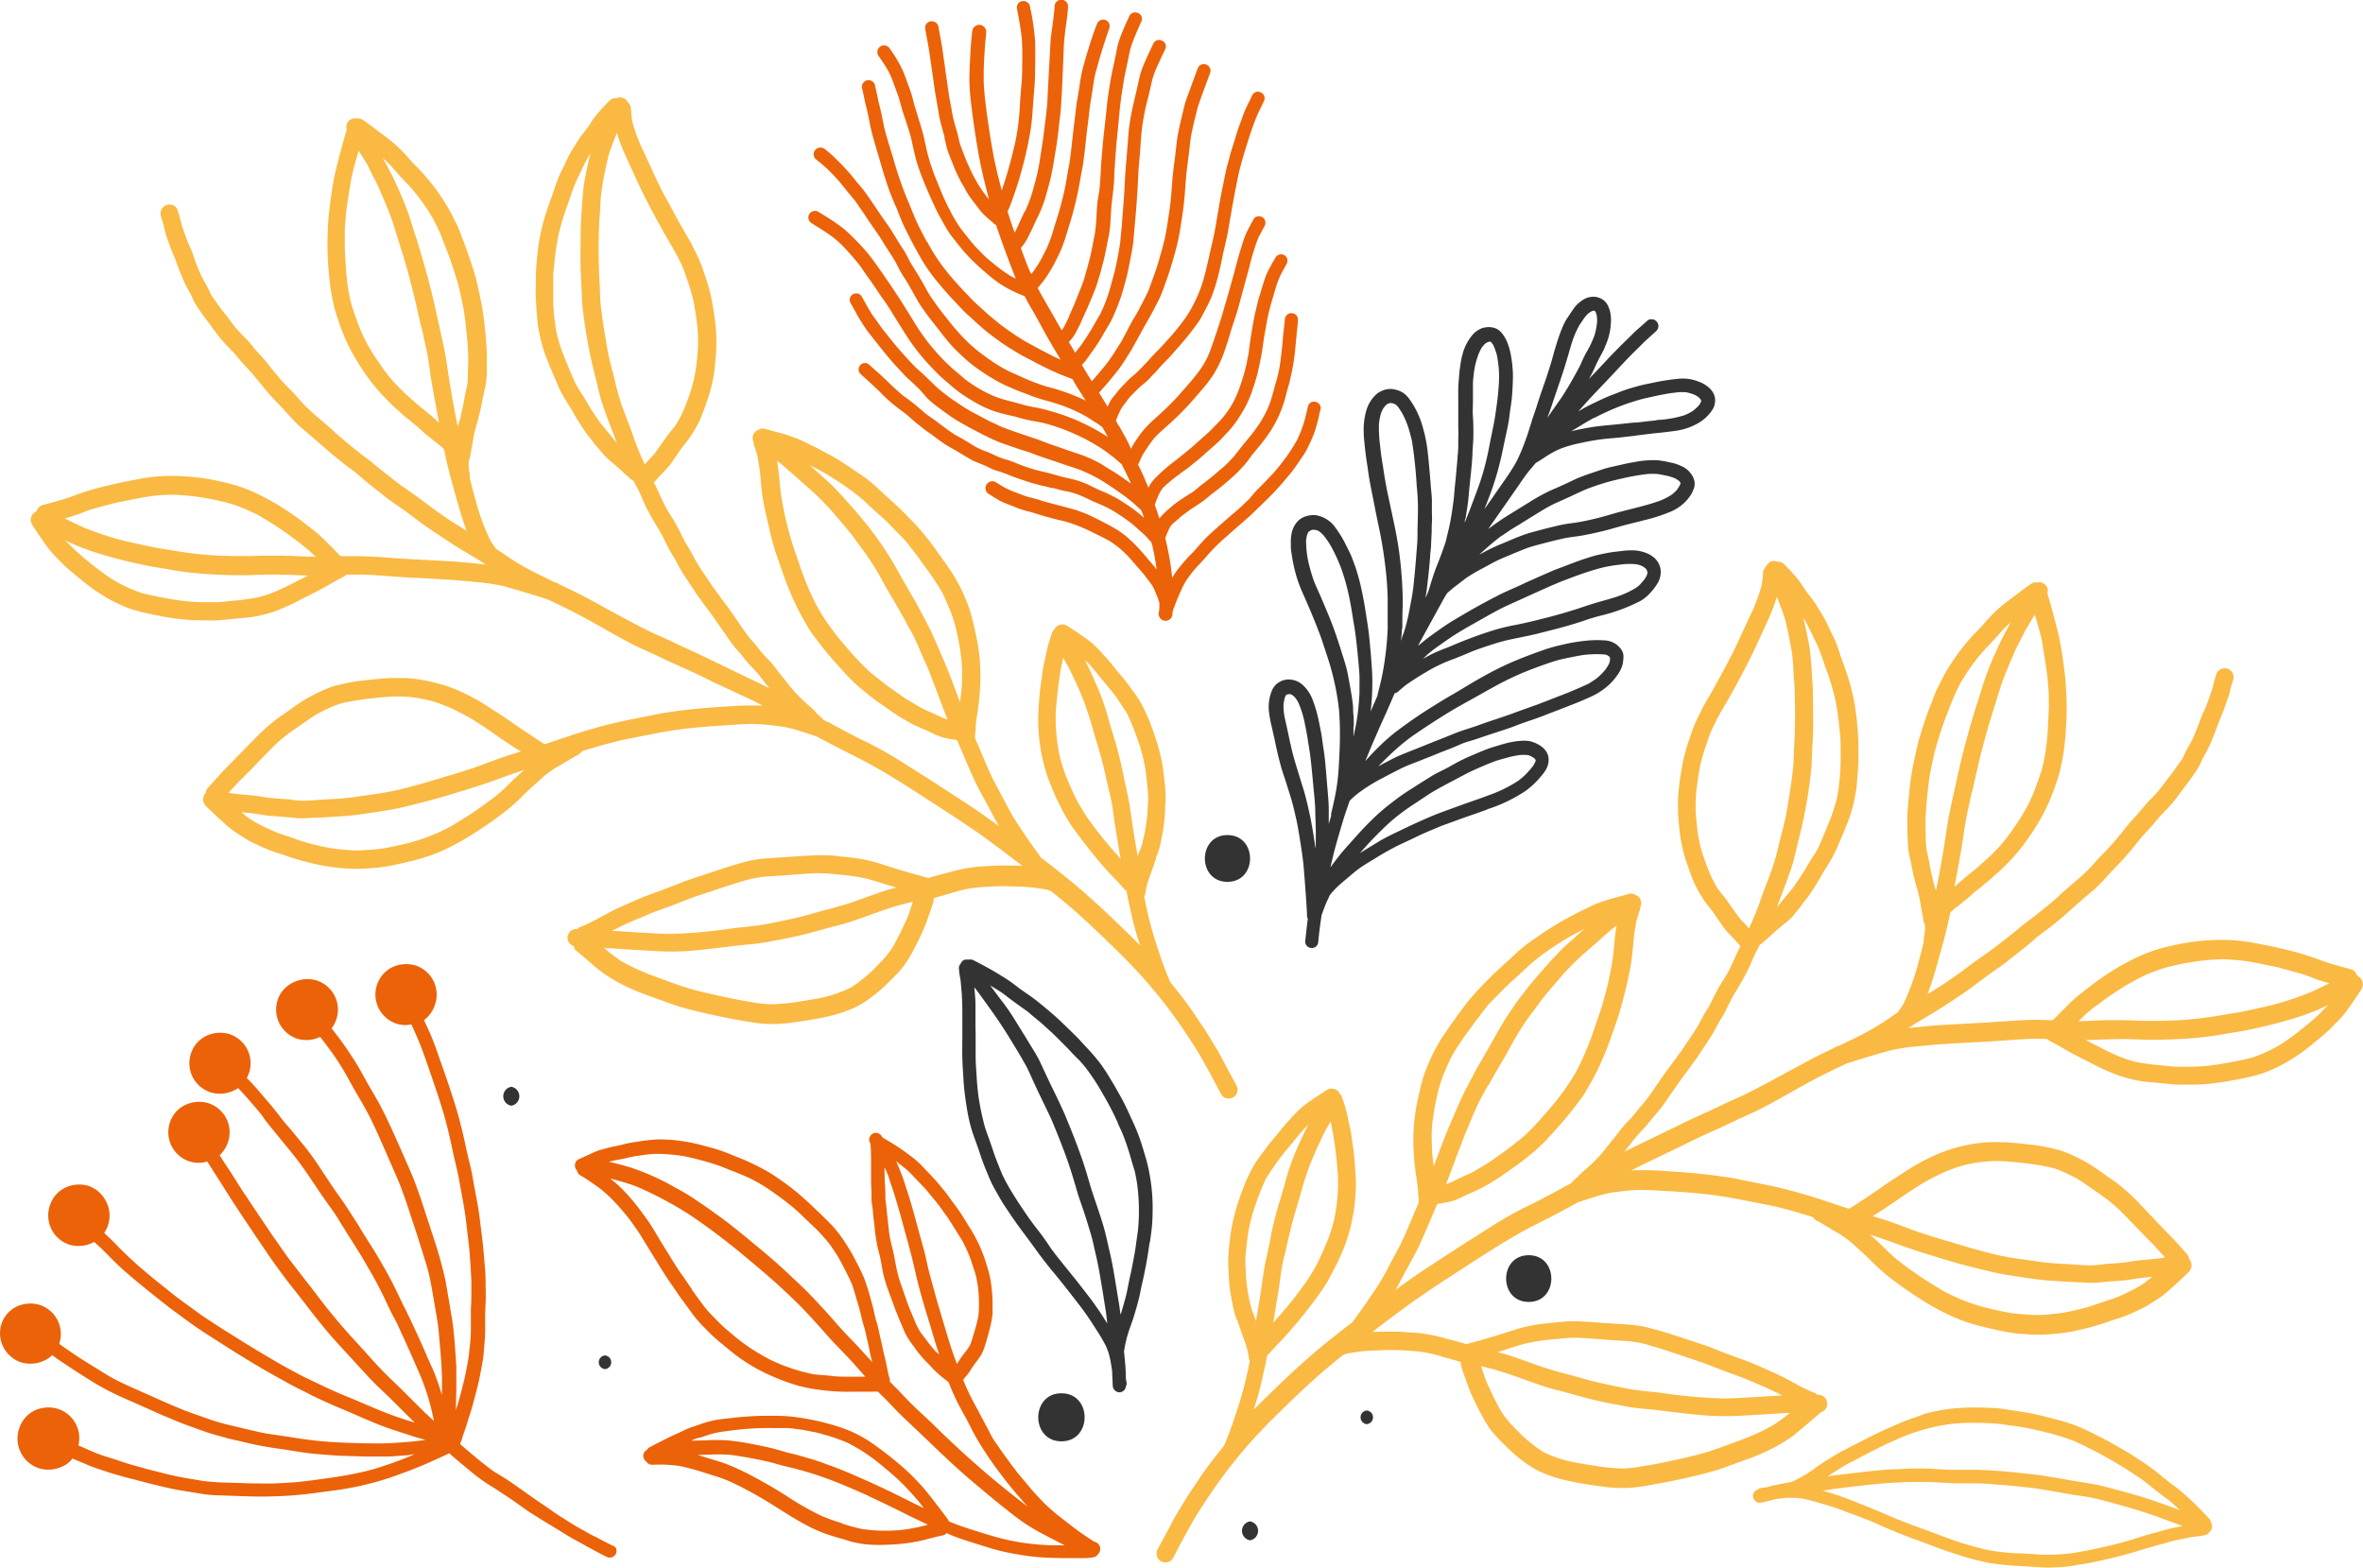 <svg xmlns="http://www.w3.org/2000/svg" viewBox="0 0 374.61 248.65"><defs><style>.cls-1{fill:#eb6209}.cls-2{fill:#343334}.cls-3{fill:#fab943}</style></defs><g id="Layer_2" data-name="Layer 2"><g id="Layer_1-2" data-name="Layer 1"><path d="M139.46,62.1A24.47,24.47,0,0,0,142,64.42l1.51,1.14c.46.36.89.76,1.33,1.14s1,.81,1.47,1.19.92.69,1.38,1c.82.62,1.63,1.24,2.51,1.78.45.27.91.52,1.37.78l1.24.75-.24-.15,1.11.66a6.1,6.1,0,0,0,.71.39l1.51.61c.53.22,1,.49,1.56.72s1,.32,1.48.49,1.11.43,1.66.64.95.35,1.43.51a34.54,34.54,0,0,0,3.45,1c.4.08.79.18,1.18.29l.13,0h0l.09,0,.11,0h-.06l.34.09c.45.13.91.27,1.37.36s.85.16,1.27.27a15.73,15.73,0,0,1,1.58.57c.58.24,1.14.52,1.71.79s1.14.47,1.7.74,1.12.55,1.66.86c.91.58,1.81,1.16,2.67,1.83.47.36.9.77,1.35,1.16s.67.58,1,.9a7.49,7.49,0,0,1,.59.66.94.94,0,0,0,.34.29c0,.16.09.33.14.49h0c.3,1.3.54,2.61.72,3.94a.91.91,0,0,0-.11-.16c-.37-.48-.78-.94-1.18-1.4a32.79,32.79,0,0,0-2.42-2.7c-.42-.39-.84-.78-1.28-1.14a12,12,0,0,0-1.6-1.11c-1.11-.65-2.28-1.22-3.43-1.81a19.65,19.65,0,0,0-3.7-1.39c-1.14-.32-2.29-.6-3.43-.91l-.48-.13-1.33-.41c-.52-.15-1-.27-1.56-.41-.74-.24-1.45-.54-2.19-.8a13.28,13.28,0,0,1-2-1l-.9-.55a1,1,0,0,0-.87,0,1.08,1.08,0,0,0-.65,1.12,1.05,1.05,0,0,0,.41.74c.62.39,1.24.79,1.89,1.15a15.84,15.84,0,0,0,1.64.7c.55.2,1.09.45,1.65.64s1.12.32,1.68.47,1.41.45,2.12.65,1.56.41,2.33.61l-.19-.05.24.06,0,0h0l.12,0,.71.19.45.13c.6.18,1.17.39,1.74.62s1.1.45,1.63.71c1.08.54,2.19,1.05,3.25,1.64a16.06,16.06,0,0,1,2.83,2.31c.73.81,1.42,1.64,2.14,2.44.33.38.65.78.95,1.18s.61.79.88,1.21.33.7.47,1a16.4,16.4,0,0,1,.62,1.65c0,.27,0,.55,0,.83a6.31,6.31,0,0,1-.1.76,1.1,1.1,0,0,0,.91,1.26,1.12,1.12,0,0,0,1.26-.91c0-.24,0-.47.08-.7a1.65,1.65,0,0,0,.11-.36s0-.07.06-.11c.22-.6.44-1.2.7-1.79s.48-1.08.74-1.62c.11-.2.21-.41.33-.61s.36-.56.56-.83c.31-.44.64-.86,1-1.28s.61-.64.93-1,.61-.65.9-1v0l.78-.89-.18.21a28.12,28.12,0,0,1,2.42-2.34c.88-.78,1.75-1.56,2.64-2.32.43-.37.86-.74,1.28-1.13s.8-.78,1.21-1.17c.78-.74,1.56-1.49,2.31-2.27.57-.58,1.11-1.19,1.64-1.81l.69-.81c.26-.32.53-.62.77-.94.45-.58.86-1.18,1.26-1.79.21-.31.43-.61.63-.92s.36-.61.53-.93l0-.08,0,.07a20.81,20.81,0,0,0,1.22-2.83,27.31,27.31,0,0,0,.73-2.83v.06c0-.14.07-.28.1-.43a1,1,0,0,0-.62-1.3,1,1,0,0,0-.76,0,1,1,0,0,0-.55.58c-.14.48-.22,1-.34,1.44s-.24,1-.4,1.44a18.64,18.64,0,0,1-1.08,2.67,25.68,25.68,0,0,1-1.72,2.66,34.36,34.36,0,0,1-2.22,2.76l0-.06c-.07.08-.14.17-.22.25l.06-.06-.1.11-.08.09,0,0c-.68.74-1.39,1.44-2.11,2.15L198,79.15c-.42.39-.82.79-1.23,1.17-.83.77-1.72,1.47-2.56,2.22s-1.77,1.55-2.63,2.36c-.61.58-1.17,1.21-1.72,1.84l.18-.2c-.23.25-.45.5-.67.76-.49.52-1,1-1.48,1.56a22.56,22.56,0,0,0-1.6,2,5.51,5.51,0,0,0-.46.78c-.05-.55-.11-1.11-.19-1.67-.22-1.58-.54-3.13-.91-4.68.2-.49.4-1,.62-1.48a4.56,4.56,0,0,1,.38-.59c.22-.23.47-.43.71-.64l.77-.67c.47-.39,1-.75,1.46-1.1l1.14-.74a17.6,17.6,0,0,0,1.51-1.1c.37-.31.74-.61,1.13-.91.84-.64,1.66-1.3,2.45-2a21.66,21.66,0,0,0,2.41-2.38c.37-.43.69-.87,1-1.31s.72-.88,1.07-1.32a28.19,28.19,0,0,0,2-2.65,19.85,19.85,0,0,0,1.58-3c.23-.55.43-1.11.61-1.68s.29-1.07.43-1.61.31-1,.44-1.57.22-1,.33-1.44a35.48,35.48,0,0,0,.61-4.24l.18-1.89c.08-.73.16-1.47.2-2.21a1,1,0,0,0-.95-1.11.91.91,0,0,0-.49.08,1.05,1.05,0,0,0-.63.87c-.05.7-.14,1.4-.22,2.09s-.12,1.31-.18,2-.16,1.39-.24,2.09-.16,1.2-.27,1.79l-.12.55c-.1.44-.19.88-.33,1.31s-.31,1.09-.46,1.64-.3,1.13-.5,1.68a16.08,16.08,0,0,1-.64,1.54c-.31.6-.62,1.18-1,1.76a21.45,21.45,0,0,1-1.33,1.84c-.48.61-1,1.21-1.48,1.81s-.91,1.2-1.39,1.76A20.08,20.08,0,0,1,194,74l-1.78,1.51c-.57.48-1.17.92-1.76,1.38-.31.24-.6.49-.9.74s-.56.43-.85.63l0,0-.07,0-.16.11.1-.06c-.64.42-1.3.83-1.92,1.28s-1,.76-1.43,1.16a9.46,9.46,0,0,0-1.44,1.46c-.21-.73-.46-1.45-.72-2.16.2-.59.42-1.16.67-1.72a7.77,7.77,0,0,1,.63-1A24,24,0,0,1,187,75.16c.45-.35.91-.68,1.36-1l1.37-1.1c.85-.68,1.64-1.44,2.46-2.15.44-.39.89-.77,1.3-1.2l1.27-1.34A16.38,16.38,0,0,0,196.54,66,18.49,18.49,0,0,0,198,63.31c.36-.84.64-1.71.92-2.58a26.25,26.25,0,0,0,.71-2.74c.13-.61.26-1.22.37-1.84s.21-1.4.31-2.09.22-1.35.34-2,.21-1.24.34-1.85.29-1.2.44-1.79.36-1.2.53-1.8.35-1.22.56-1.81a13,13,0,0,1,.58-1.38q.41-.77.84-1.53a1.08,1.08,0,0,0,.15-.76,1,1,0,0,0-.42-.65,1.07,1.07,0,0,0-1-.08.87.87,0,0,0-.41.35c-.31.52-.62,1-.91,1.59a11,11,0,0,0-.68,1.43c-.38,1-.67,2.09-1,3.13-.17.52-.29,1-.42,1.58s-.31,1.24-.43,1.87c-.21,1.14-.41,2.29-.58,3.43-.11.65-.17,1.31-.27,2s-.22,1.2-.34,1.8l.06-.26c0,.21-.09.43-.14.64l.06-.26c-.22,1-.51,2-.82,2.93a21.51,21.51,0,0,1-1.16,2.91l.06-.12s0,.08-.07.13l-.06.12.06-.12a15.24,15.24,0,0,1-2,2.91c-.38.42-.78.81-1.17,1.22s-.87.88-1.34,1.29c-.81.7-1.58,1.44-2.4,2.12s-1.77,1.46-2.68,2.15a28.92,28.92,0,0,0-2.65,2.3,7.44,7.44,0,0,0-.83.94,5.76,5.76,0,0,0-.48.83l-.66-1.55c-.3-.72-.64-1.43-1-2.13a2,2,0,0,0,.12-.19c.17-.36.32-.73.49-1.09s.56-.92.87-1.38A17.61,17.61,0,0,1,183,69.44c.87-.94,1.88-1.75,2.81-2.63a41.22,41.22,0,0,0,3.08-3.12l.1-.12-.08.1c.74-.84,1.47-1.69,2.18-2.54a16.36,16.36,0,0,0,1.67-2.4,18.46,18.46,0,0,0,1.32-2.94c.36-1,.69-2.07,1-3.12s.67-2.07,1-3.11.63-2.3.95-3.44.62-2.3.94-3.45c.16-.56.27-1.13.43-1.68s.35-1.16.53-1.73a15,15,0,0,1,.59-1.63c.3-.57.6-1.15.91-1.72a1.16,1.16,0,0,0,.17-.79,1.14,1.14,0,0,0-.44-.67,1.12,1.12,0,0,0-1-.08.8.8,0,0,0-.41.36c-.39.7-.78,1.41-1.13,2.13a18.63,18.63,0,0,0-.82,2.31c-.36,1.1-.65,2.22-.95,3.34-.61,2.27-1.26,4.54-1.92,6.8-.39,1.36-.84,2.7-1.28,4-.21.64-.44,1.28-.66,1.92a16,16,0,0,1-.75,1.76l-.11.2a12.06,12.06,0,0,1-.69,1.15c-.27.42-.58.8-.88,1.19-.63.8-1.31,1.57-2,2.35-.19.22-.39.44-.58.67-.7.77-1.42,1.52-2.18,2.24s-1.52,1.42-2.29,2.11a14.44,14.44,0,0,0-2.23,2.64,15.71,15.71,0,0,0-.85,1.33c0,.09-.08.18-.13.26-.32-.69-.64-1.37-1-2s-.59-1.07-.89-1.6l0,.07-.09-.16-.07-.12,0,0c-.05-.1-.12-.2-.17-.3a1.13,1.13,0,0,0-.19-.32l0,0c.25-.59.5-1.19.78-1.77a6.27,6.27,0,0,1,.65-.94l.75-1,1.08-1.1a13.84,13.84,0,0,1,1.35-1.19,15.6,15.6,0,0,0,1.22-1.22c.18-.19.38-.37.56-.57l.87-1-.18.21c.41-.46.85-.88,1.27-1.32s.86-.94,1.28-1.43c.14-.17.28-.33.43-.49.78-.89,1.53-1.8,2.24-2.74.32-.43.64-.85.93-1.29s.5-.87.73-1.31.54-1,.78-1.51.38-.85.55-1.27a28.17,28.17,0,0,0,.85-2.7c.18-.62.32-1.26.46-1.89s.29-1.38.43-2.07c.24-1.07.52-2.14.72-3.22s.35-2.08.54-3.12c.36-2.06.74-4.1,1.17-6.15.42-1.85,1-3.67,1.57-5.49.28-.92.62-1.83.94-2.74A23.39,23.39,0,0,1,200,16.82l-.06.11c.17-.33.33-.66.47-1a1,1,0,0,0-.63-1.32,1,1,0,0,0-.74,0,1.14,1.14,0,0,0-.58.6c-.09.22-.19.42-.29.63l0,0c-.25.49-.5,1-.72,1.49s-.43,1.07-.62,1.62-.39,1-.56,1.52-.32,1-.46,1.48-.34,1.08-.51,1.62-.31,1.11-.46,1.66-.29,1-.42,1.56-.26,1.21-.38,1.82-.31,1.47-.45,2.21-.26,1.45-.39,2.18c-.25,1.41-.46,2.84-.75,4.25s-.59,2.51-.84,3.78a2.56,2.56,0,0,0,.05-.27c-.28,1.23-.56,2.47-.91,3.68a19.73,19.73,0,0,1-1.23,3.18,22.25,22.25,0,0,1-1.44,2.57c-.34.49-.72,1-1.08,1.45s-.79,1-1.2,1.47-.85.94-1.27,1.41-.81.87-1.23,1.29-.95,1-1.39,1.51l-.8.84c-.32.32-.63.66-1,1s-.78.63-1.15,1-.58.6-.87.9A11.85,11.85,0,0,0,177,62.3c-.27.35-.58.68-.82,1.05a7.05,7.05,0,0,0-.59,1.12c-.44-.74-.9-1.47-1.36-2.2l.48-.55c.36-.41.73-.82,1.09-1.25s.66-.82,1-1.22a23.39,23.39,0,0,0,1.87-2.68c.3-.46.6-.92.87-1.4l.78-1.42c.52-.91,1-1.84,1.53-2.75s1.18-2.12,1.72-3.2c.23-.47.46-.94.65-1.43s.39-1.1.59-1.64c.4-1.07.75-2.15,1.06-3.24s.65-2.23.89-3.37.44-2.39.62-3.59.3-2.14.4-3.22.16-2.28.27-3.43.27-2.27.41-3.4c.09-.75.17-1.5.26-2.25s.25-1.41.4-2.1.31-1.31.48-2,.32-1.29.55-1.93q.82-2.31,1.7-4.64a1.05,1.05,0,0,0-.64-1.33,1,1,0,0,0-.75,0,1.06,1.06,0,0,0-.58.61c-.46,1.24-.92,2.48-1.37,3.72-.21.57-.44,1.14-.61,1.73s-.26,1-.39,1.56c-.31,1.23-.58,2.47-.82,3.71-.1.56-.16,1.12-.22,1.67s-.13,1.19-.21,1.79c-.13,1-.28,2.09-.37,3.13s-.16,2.18-.26,3.26-.25,2-.4,3.05-.31,2-.51,3.06c-.18.83-.4,1.65-.63,2.47s-.49,1.74-.77,2.59-.56,1.58-.84,2.37c-.15.39-.28.78-.44,1.17s-.36.75-.54,1.12l0,0-.11.21c-.51,1-1,2-1.59,2.94s-1,1.84-1.49,2.75c-.26.47-.51,1-.79,1.41s-.59.92-.88,1.38-.59.88-.9,1.31-.7.92-1.08,1.36l-.57.7-.3.34.07-.08-.21.24-.56.64c-.54-.85-1.06-1.71-1.57-2.58.2-.23.42-.46.61-.71.32-.42.61-.85.92-1.27a30,30,0,0,0,1.8-2.78c.27-.47.53-.93.82-1.39a16.11,16.11,0,0,0,.86-1.65c.42-.94.8-1.89,1.13-2.86s.6-2,.89-3.09.5-2.29.73-3.44q.16-.84.3-1.68c.08-.54.12-1.09.17-1.63.09-1.13.2-2.27.3-3.4s.18-2.36.26-3.54.11-2.29.18-3.43.21-2.26.28-3.4.16-2.33.3-3.49c.11-.88.29-1.76.46-2.64s.38-1.56.57-2.35.38-1.65.57-2.47a13.49,13.49,0,0,1,.9-2.36q.57-1.28,1.17-2.52a1.06,1.06,0,0,0,0-.82,1.08,1.08,0,0,0-.6-.53,1,1,0,0,0-.77,0l-.05,0a1.15,1.15,0,0,0-.52.59c-.56,1.17-1.11,2.35-1.61,3.55a11.32,11.32,0,0,0-.54,1.71c-.14.61-.27,1.21-.41,1.82-.28,1.25-.61,2.5-.85,3.76a29.62,29.62,0,0,0-.5,3.49l-.27,3.42c-.1,1.18-.21,2.35-.27,3.53s-.11,2.23-.19,3.34-.18,2.32-.28,3.48c0,.61-.1,1.23-.16,1.84s-.09,1.28-.19,1.91c-.19,1.23-.44,2.45-.7,3.67-.14.61-.3,1.21-.47,1.82s-.35,1.3-.56,2a24.77,24.77,0,0,1-1.37,3.43c-.32.59-.68,1.16-1,1.74s-.72,1.23-1.11,1.83-.7,1.07-1.09,1.58l-.78,1c-.21-.35-.41-.71-.63-1.06s-.25-.42-.37-.63c.2-.23.4-.45.58-.69a7.9,7.9,0,0,0,.66-1.07c.24-.47.48-.93.69-1.4s.5-1.15.77-1.72c.41-.89.78-1.82,1.16-2.73.21-.51.41-1,.58-1.54s.29-.94.44-1.41.29-1.09.44-1.64.32-1.25.45-1.87.23-1.18.35-1.77.24-1.11.32-1.68c.15-1.08.18-2.18.25-3.27s.24-2.28.36-3.42c.06-.59.11-1.17.14-1.76s0-1.12.08-1.68c.06-1.14.15-2.29.24-3.43s.22-2.26.33-3.39.2-2.29.34-3.43.31-2.13.47-3.19q.09-.6.21-1.2c.3-1.34.56-2.68.84-4a16,16,0,0,1,.74-2.11c.34-.82.69-1.64,1.06-2.44a1,1,0,0,0,0-.82,1,1,0,0,0-.59-.53,1.05,1.05,0,0,0-.78,0l-.05,0a1.12,1.12,0,0,0-.53.6c-.57,1.21-1.11,2.45-1.57,3.72a12.67,12.67,0,0,0-.45,1.84c-.11.59-.24,1.17-.35,1.75a2.56,2.56,0,0,1,.05-.27c-.27,1.21-.53,2.42-.72,3.64-.16,1-.34,2.09-.45,3.14s-.23,2.25-.36,3.38-.26,2.29-.36,3.44-.2,2.29-.26,3.44-.12,2.28-.24,3.42L174,31.9c-.07.57-.1,1.15-.14,1.73a31.09,31.09,0,0,1-.28,3.35c-.09.51-.21,1-.3,1.53s-.21,1.09-.32,1.63-.22.92-.34,1.37-.25,1-.4,1.47-.24.88-.37,1.3-.35,1-.55,1.48c-.33.84-.67,1.68-1,2.52-.22.53-.47,1-.69,1.57s-.36.84-.56,1.25c-.1.21-.21.42-.32.63a6.29,6.29,0,0,1-.41.64c-.32-.55-.64-1.1-.95-1.65-.76-1.36-1.56-2.7-2.33-4.07l-.53-1a7.1,7.1,0,0,0,.56-.67l.49-.62c.18-.24.34-.49.51-.74a26.41,26.41,0,0,0,1.57-2.8,20,20,0,0,0,1.22-3c.29-.94.59-1.88.87-2.82a56.47,56.47,0,0,0,1.57-6.81c.1-.55.21-1.1.31-1.66s.17-1.12.24-1.68c.16-1.12.26-2.25.39-3.38.08-.79.19-1.59.29-2.38s.17-1.58.28-2.37.26-1.58.38-2.38.22-1.54.37-2.31c.14-.58.31-1.16.47-1.73s.34-1.22.52-1.82c.42-1.35.85-2.7,1.31-4a1,1,0,0,0-1.95-.68C173.41,5,173,6.31,172.6,7.59c-.34,1.07-.65,2.15-.94,3.24-.33,1.25-.47,2.53-.68,3.8-.1.59-.21,1.18-.3,1.77s-.14,1.1-.2,1.65c-.11,1.05-.27,2.1-.38,3.15s-.22,2.08-.35,3.12c-.06.49-.13,1-.2,1.47s-.19.95-.26,1.43c-.17,1-.34,2-.53,2.92s-.41,1.71-.63,2.56-.53,1.8-.81,2.69c-.23.73-.43,1.47-.67,2.19-.15.47-.35.91-.53,1.36s-.3.7-.47,1c-.35.67-.68,1.36-1.09,2-.22.34-.45.67-.68,1s-.27.35-.41.52l0,0c0-.1-.09-.19-.13-.28-.52-1.16-.94-2.36-1.4-3.54,0-.1-.07-.21-.11-.31l0,0a8.85,8.85,0,0,0,1.43-2.31c.43-.79.77-1.63,1.16-2.43l-.05.11a21,21,0,0,0,1.37-3.42c.14-.48.27-1,.41-1.47s.31-1.12.43-1.68c.28-1.22.48-2.46.68-3.69.09-.6.2-1.2.29-1.79s.15-1.17.22-1.75.12-1.14.19-1.71.16-1.2.2-1.81c.08-1.12.16-2.24.21-3.37s.1-2.26.15-3.39.08-2.29.14-3.42c.05-1,.17-1.89.29-2.83.14-1.1.3-2.18.37-3.29a1.06,1.06,0,0,0-1-1.12,1,1,0,0,0-.49.09,1,1,0,0,0-.63.87c-.1,1.34-.29,2.65-.47,4-.07.56-.15,1.11-.19,1.67s-.06,1.11-.09,1.67q-.18,3.42-.37,6.85c0,1-.12,2-.23,3s-.26,2-.37,3-.3,2.1-.46,3.15-.31,2-.51,2.94-.52,2.07-.8,3.09a20.33,20.33,0,0,1-1.26,3.31l0-.09c-.32.65-.61,1.31-.93,2L161,36.63a2.15,2.15,0,0,0-.14.26q-.62-1.7-1.14-3.42a1.08,1.08,0,0,0,.18-.29c.43-1,.75-2,1.1-3s.64-2,.91-3a58.43,58.43,0,0,0,1.49-6.7c.17-1.15.27-2.3.34-3.46s.17-2.21.26-3.31.08-2.28.11-3.43,0-2.38,0-3.57A39.52,39.52,0,0,0,163.28,1a1.05,1.05,0,0,0-1.23-.82.83.83,0,0,0-.21.06,1,1,0,0,0-.61,1.15c.3,1.64.63,3.27.77,4.92.06,1.13.08,2.26.06,3.4s0,2.25-.1,3.37-.21,2.25-.26,3.37-.15,2.25-.29,3.37c-.11.87-.26,1.74-.43,2.6-.38,1.67-.8,3.34-1.29,5-.28.93-.57,1.85-.88,2.77-.21-.79-.41-1.59-.61-2.38l0,.05c-.28-1.19-.55-2.39-.77-3.6s-.42-2.45-.61-3.68c-.37-2.47-.74-5-.87-7.46,0-.68,0-1.37,0-2.06.07-1.95.18-3.89.4-5.82a1.16,1.16,0,0,0-.93-1.29,1.1,1.1,0,0,0-.62.09,1.06,1.06,0,0,0-.66.84c-.15,1.3-.26,2.59-.32,3.89s-.15,2.72-.14,4.08a34.86,34.86,0,0,0,.29,3.68c.13,1.2.3,2.39.47,3.59.37,2.48.77,5,1.33,7.41.29,1.25.61,2.49.93,3.73,0,.13.07.25.1.38-.07-.09-.15-.18-.22-.28-.28-.36-.56-.72-.83-1.1a22.41,22.41,0,0,1-1.44-2.4c-.22-.41-.42-.84-.61-1.26s-.38-.82-.55-1.24-.38-1-.58-1.51-.34-.9-.47-1.36c-.15-.68-.3-1.37-.5-2s-.34-1.2-.49-1.81-.2-1.06-.3-1.59-.21-1.08-.3-1.62c-.19-1.1-.32-2.21-.49-3.31-.09-.58-.17-1.15-.24-1.73s-.16-1-.23-1.57c-.13-1.12-.34-2.22-.54-3.33-.08-.4-.15-.81-.22-1.21a1.1,1.1,0,0,0-1.18-.95,1.11,1.11,0,0,0-.3.08,1,1,0,0,0-.64,1.1c.22,1.26.48,2.52.67,3.79.16,1.08.31,2.16.47,3.23s.3,2.24.48,3.34.39,2.13.55,3.2c.2,1.23.6,2.42.9,3.63v0l0,.06v0l0,.09v0c0,.16.07.31.11.46.12.54.24,1.08.41,1.6s.44,1.14.66,1.71a27.94,27.94,0,0,0,1.23,2.8c.27.53.58,1,.88,1.56s.57,1,.91,1.45.61.81.92,1.21l.48.63a8.39,8.39,0,0,0,.7.77c.5.51,1.07.93,1.59,1.43a.94.94,0,0,0,.28.15c.71,2.15,1.49,4.28,2.3,6.4.26.66.51,1.32.77,2l.06.13c-.35-.18-.69-.35-1-.54a24.53,24.53,0,0,1-2.71-2c-.48-.4-1-.8-1.4-1.22s-.77-.78-1.15-1.18c-.85-.92-1.62-1.92-2.39-2.91a21.34,21.34,0,0,1-1.8-3c-.77-1.45-1.41-3-2-4.48A33.22,33.22,0,0,1,147,24.17c-.26-1.13-.48-2.28-.79-3.4s-.69-2.21-1-3.31c-.16-.51-.32-1-.45-1.55s-.28-1.08-.47-1.6l-.57-1.58c-.18-.53-.37-1-.6-1.55a20.56,20.56,0,0,0-2.12-3.55,1.06,1.06,0,0,0-1.29-.34.72.72,0,0,0-.19.11,1.08,1.08,0,0,0-.24,1.48,27.37,27.37,0,0,1,1.52,2.33c.2.39.39.78.55,1.18s.35.9.51,1.35.32.88.48,1.31.29.92.42,1.39.21.84.35,1.25.29.87.44,1.3c.3.94.61,1.86.86,2.81.26,1.11.49,2.23.77,3.34a28.87,28.87,0,0,0,1.17,3.39c.42,1.09.89,2.16,1.37,3.22l.69,1.48c.28.59.6,1.16.92,1.73s.53,1,.82,1.44a13.35,13.35,0,0,0,.94,1.33c.7.88,1.38,1.78,2.14,2.61a31.19,31.19,0,0,0,2.69,2.58A26.08,26.08,0,0,0,158.54,45a16.79,16.79,0,0,0,2.27,1.26c.54.24,1.08.49,1.63.7.35.69.72,1.36,1.1,2s.59,1,.87,1.54l-.15-.29c.36.65.72,1.31,1.09,2l-.16-.29c.94,1.72,1.94,3.41,2.95,5.1-.48-.22-1-.44-1.43-.68-.71-.36-1.43-.72-2.12-1.1s-1.48-.78-2.2-1.21-1.34-.84-2-1.29-1.45-1-2.16-1.58-1.44-1.17-2.12-1.8-1.37-1.21-2-1.86l-1.2-1.25c-1.13-1.2-2.24-2.43-3.25-3.74A29.9,29.9,0,0,1,147,38.35a.47.47,0,0,1,0,.1c-.09-.18-.19-.36-.29-.54h0c-.53-1-1.06-2-1.54-3.08s-.83-2.08-1.28-3.1A58,58,0,0,1,141.58,25c-.5-1.6-1-3.21-1.42-4.84-.13-.62-.24-1.24-.37-1.86s-.29-1.3-.46-1.95c-.2-.9-.38-1.8-.58-2.69a1.1,1.1,0,0,0-.39-.72,1.13,1.13,0,0,0-.78-.23,1.11,1.11,0,0,0-.3.08,1.07,1.07,0,0,0-.41.32,1,1,0,0,0-.23.77c.17.73.33,1.45.47,2.18.12.54.26,1.06.39,1.6.25,1.07.41,2.17.69,3.25s.58,2.12.89,3.17.66,2.26,1,3.38.71,2.26,1.14,3.38l.44,1.08c.13.35.3.68.44,1,.28.69.54,1.38.83,2.07s.65,1.41,1,2.11.74,1.46,1.13,2.17.88,1.6,1.35,2.37a24.55,24.55,0,0,0,1.43,2.07c.54.73,1.13,1.41,1.72,2.1s1.24,1.41,1.89,2.09h0c.2.22.41.43.61.64l0,0,.05.06.08.08.13.14,0,0-.07-.08.09.1.06.06c.3.32.6.64.92.93l1,.89c.65.6,1.31,1.21,2,1.77s1.43,1.1,2.16,1.63,1.68,1.13,2.55,1.65c.34.21.69.42,1.05.62l1.13.59c.78.41,1.55.82,2.34,1.21s1.53.73,2.31,1.07,1.44.54,2.15.84c.28.47.56,1,.85,1.42.41.66.83,1.31,1.24,2l-.4-.21a32.9,32.9,0,0,0-5.71-2,33.35,33.35,0,0,1-3.38-1.25l-1.91-.86a16.2,16.2,0,0,1-1.77-.88l0,0-.85-.51c-1.06-.67-2.08-1.41-3.07-2.18a24.3,24.3,0,0,1-2.67-2.5c-.77-.83-1.49-1.7-2.19-2.59s-1.38-1.74-2-2.65c-.31-.43-.61-.86-.89-1.31s-.54-1-.81-1.45c-.53-.95-1.1-1.88-1.68-2.8-.18-.28-.35-.57-.52-.87s-.44-.89-.69-1.32-.56-.89-.85-1.34c-.64-1-1.19-2-1.88-3-1.27-1.75-2.42-3.58-3.69-5.34-.42-.6-.93-1.13-1.39-1.7s-.9-1.13-1.38-1.66-1.07-1.15-1.63-1.7a20.43,20.43,0,0,0-2-1.78,1.14,1.14,0,0,0-1.11-.14,1.07,1.07,0,0,0-.23,1.82c.56.43,1.1.89,1.63,1.37s.78.77,1.16,1.17l0,0c.36.38.72.76,1.06,1.17s.74.92,1.11,1.38.74.88,1.1,1.33.65.94,1,1.41c.63.91,1.22,1.84,1.85,2.74s1.25,1.77,1.8,2.71c.32.52.63,1,1,1.57s.59.93.87,1.41l.64,1.25c.24.42.49.84.76,1.25.55.86,1.06,1.75,1.55,2.65a1.14,1.14,0,0,0-.1-.19c.3.55.6,1.1.93,1.63s.62.91.93,1.35c.64.89,1.32,1.75,2,2.61S150.14,54,151,54.94a33.43,33.43,0,0,0,2.52,2.39c.6.51,1.26,1,1.9,1.43a21.85,21.85,0,0,0,2.1,1.33l-.19-.11a19.08,19.08,0,0,0,2.23,1.19c.8.35,1.6.71,2.4,1s1.44.57,2.17.82,1.62.5,2.44.72a25.77,25.77,0,0,1,5.72,2.37c.53.33,1,.67,1.57,1,.3.2.6.42.89.64.3.51.59,1,.88,1.55l-.7-.43c-.72-.44-1.45-.86-2.2-1.24s-1.4-.68-2.11-1a33.48,33.48,0,0,0-4.49-1.54,20.11,20.11,0,0,0-2-.47,19.09,19.09,0,0,1-2-.44l-.71-.21.26.08c-.69-.21-1.41-.37-2.11-.56h0a21.27,21.27,0,0,1-2.13-.71,21.89,21.89,0,0,1-2.26-1.16l.25.15-.83-.5c-.41-.26-.82-.53-1.22-.82s-.81-.64-1.2-1a32,32,0,0,1-2.53-2.27h0l-.36-.38c-.77-.81-1.5-1.66-2.2-2.54a32.84,32.84,0,0,1-1.91-2.75c-.61-1-1.19-1.93-1.79-2.89-.31-.49-.61-1-.92-1.46s-.62-.92-.92-1.38c-.67-1-1.36-2-2.06-3s-1.33-1.89-2.07-2.77A33,33,0,0,0,135,37.42a15.57,15.57,0,0,0-1.27-1.17c-.47-.38-1-.73-1.46-1.07-.87-.58-1.75-1.12-2.64-1.66a1,1,0,0,0-.8,0l-.05,0a1.06,1.06,0,0,0-.55.55,1.08,1.08,0,0,0,0,.81,1.17,1.17,0,0,0,.57.59l.13.08c.93.57,1.85,1.16,2.75,1.79a15.33,15.33,0,0,1,2.14,1.88c.77.81,1.5,1.65,2.21,2.52.36.44.68.93,1,1.4s.67.94,1,1.4c.7,1,1.33,2,2,2.92s1.28,1.94,1.89,2.93c.87,1.38,1.71,2.77,2.65,4.11a33.07,33.07,0,0,0,3.51,4.15l-.2-.21c.47.5.95,1,1.46,1.46s1,.84,1.46,1.25.95.81,1.45,1.16,1.14.77,1.73,1.12a19.41,19.41,0,0,0,3.22,1.62c1.22.44,2.49.72,3.74,1l.39.11a21.42,21.42,0,0,0,2.66.62,21.5,21.5,0,0,1,2.25.5h0a32,32,0,0,1,7.44,3.24l.66.4a19.4,19.4,0,0,1,1.82,1.3,19.88,19.88,0,0,1,1.65,1.39l.05.07c.5,1,1,2,1.44,3-.55-.4-1.11-.79-1.67-1.18s-.95-.63-1.44-.93-1.07-.65-1.6-1a23.64,23.64,0,0,0-2.74-1.3c-.5-.2-1-.35-1.53-.52l-1.69-.59c-1.07-.38-2.15-.73-3.22-1.14-.52-.2-1-.4-1.58-.58s-1-.33-1.54-.51c-1.11-.38-2.22-.76-3.31-1.18-.53-.21-1-.47-1.55-.71s-1.1-.55-1.64-.83l-1.47-.78c-.4-.2-.78-.44-1.17-.67-.77-.47-1.52-1-2.26-1.48l-1.11-.84c-.37-.28-.74-.57-1.09-.89-.68-.62-1.34-1.27-2-1.91s-1.27-1.12-1.86-1.73c-.76-.79-1.49-1.6-2.21-2.42s-1.47-1.76-2.18-2.66c-.32-.4-.64-.8-.94-1.22s-.64-.94-1-1.41-.6-.93-.88-1.4-.57-1-.86-1.53c-.06-.11-.12-.22-.19-.33a1,1,0,0,0-.69-.42,1,1,0,0,0-.56.08.72.72,0,0,0-.19.11,1,1,0,0,0-.42.68,1.14,1.14,0,0,0,.19.76c.34.59.67,1.19,1,1.8s.55.9.83,1.35.62,1,1,1.45.63.85,1,1.26c.69.89,1.39,1.78,2.11,2.64s1.51,1.71,2.29,2.54a16.56,16.56,0,0,0,1.41,1.37c.43.38.83.79,1.24,1.18L147,63.13a14,14,0,0,0,1.31,1.13c1,.76,2,1.49,3,2.15q.84.53,1.71,1c.49.29,1,.55,1.5.81,1.08.57,2.16,1.13,3.27,1.62s2.16.79,3.24,1.18c.51.18,1,.34,1.55.5s1.09.37,1.63.58c1.07.4,2.15.75,3.23,1.11l2,.68c.64.21,1.28.39,1.9.65s1.15.5,1.71.77,1.08.58,1.62.89c1.21.74,2.37,1.55,3.52,2.38.59.43,1.15.89,1.71,1.37l.78.72.26.25c.15.39.3.79.43,1.19l-.06-.06A20.8,20.8,0,0,0,178.63,80c-.52-.34-1-.68-1.58-1s-1-.52-1.51-.77-1-.4-1.45-.63l-1.54-.74a15.13,15.13,0,0,0-2-.75c-.84-.24-1.7-.38-2.54-.62l.27.08c-.73-.21-1.45-.43-2.18-.61s-1.34-.31-2-.49c-1-.29-1.95-.6-2.89-1a16.09,16.09,0,0,0-1.64-.6,11.91,11.91,0,0,1-1.42-.49c-.53-.24-1.05-.5-1.59-.72a16.06,16.06,0,0,1-1.49-.61c-1.06-.54-2-1.24-3.07-1.79l-.59-.32c-1-.66-2-1.4-2.93-2.13L147,65.78c-.45-.35-.87-.73-1.3-1.1s-1-.82-1.5-1.21-1-.68-1.41-1.06-.9-.79-1.33-1.21L140.21,60c-.81-.76-1.65-1.49-2.48-2.23a1,1,0,0,0-1-.14,1,1,0,0,0-.38.3,1,1,0,0,0,.15,1.43C137.47,60.25,138.49,61.15,139.46,62.1Zm12.63-13.52h0l0,0Zm14.27,18.8h0l-.08,0,.15,0Z" class="cls-1"/><path d="M212.29,112.67a52.28,52.28,0,0,1,.11,5.31.86.86,0,0,1,0-.16c0,.93-.08,1.86-.11,2.79v-.08l-.06,1.16a33.16,33.16,0,0,1-.36,3.31c-.22,1.33-.51,2.63-.83,3.93a1,1,0,0,0,0,.39l-.39,1.3c0-.73,0-1.47,0-2.2,0-1.19-.12-2.37-.22-3.55s-.18-2.3-.29-3.44c-.05-.62-.12-1.25-.2-1.88s-.18-1.18-.26-1.77-.14-1.12-.25-1.67-.22-1.13-.34-1.7a21.15,21.15,0,0,0-1-3.48,6.08,6.08,0,0,0-1.68-2.44,4.7,4.7,0,0,0-.73-.46,3.3,3.3,0,0,0-1.38-.3,2.8,2.8,0,0,0-1,.17,1.73,1.73,0,0,0-.31.14,4,4,0,0,0-.53.33,3.07,3.07,0,0,0-.88,1.25,7,7,0,0,0-.44,2.94,18.17,18.17,0,0,0,.49,2.73c.11.48.21,1,.32,1.44s.25,1.18.38,1.77c.22,1,.46,2,.74,3s.54,1.68.8,2.51.55,1.72.81,2.59.45,1.69.65,2.54l.24,1.05c.23,1.15.42,2.31.6,3.47s.38,2.43.49,3.66c.21,2.51.4,5,.54,7.55,0,.11,0,.23,0,.34a1,1,0,0,0,.13.43q-.22,1.71-.39,3.42a1,1,0,0,0,.82,1.21,1,1,0,0,0,1.21-.83c.14-1.45.32-2.89.54-4.33.16-.45.32-.9.49-1.35s.31-.73.46-1.09l-.11.26c.15-.32.3-.64.46-1l.18-.24a15.84,15.84,0,0,1,2.05-2c.75-.62,1.48-1.28,2.26-1.87s1.88-1.22,2.83-1.81,2-1.19,3-1.71,2.13-1,3.2-1.53,2.08-.95,3.12-1.39l1.05-.44,3.5-1.27c1.25-.45,2.52-.86,3.77-1.33l-.1,0a24.43,24.43,0,0,0,6.26-3,14.11,14.11,0,0,0,2.43-2.33,6.14,6.14,0,0,0,.72-1,3,3,0,0,0,.35-2.21,2.89,2.89,0,0,0-1.18-1.53,4.89,4.89,0,0,0-.67-.39,6.36,6.36,0,0,0-.86-.33,4.88,4.88,0,0,0-1.21-.12,12.39,12.39,0,0,0-1.6.16,15.39,15.39,0,0,0-1.63.38l-1.65.49c-1.17.37-2.31.89-3.45,1.37s-2.14,1-3.2,1.61-2.05,1-3.05,1.62-2,1.24-3,1.89c-.54.34-1.08.68-1.61,1.05s-1.13.82-1.68,1.25a31.73,31.73,0,0,0-2.86,2.44c-.87.85-1.74,1.72-2.55,2.64s-1.7,1.87-2.52,2.84c-.62.76-1.22,1.54-1.79,2.34.25-1.12.51-2.23.81-3.33.45-1.6.91-3.19,1.4-4.78.28-.83.56-1.65.85-2.47l.38-.37c.36-.32.73-.63,1.11-.92l-.11.07.12-.08.1-.07-.1.07,1.18-.83-.22.16a26.24,26.24,0,0,1,2.8-1.64c.95-.51,1.91-1,2.88-1.49s2.17-.9,3.26-1.34c.54-.23,1.1-.43,1.64-.65s1.08-.45,1.63-.66l.44-.17c.82-.31,1.62-.64,2.43-1s1.43-.49,2.15-.72,1.58-.54,2.38-.8c1.58-.52,3.17-1,4.73-1.63h0c1.49-.55,3-1,4.49-1.62,1.16-.43,2.31-.89,3.47-1.33l-.26.09c1.19-.44,2.36-.93,3.51-1.45a11,11,0,0,0,3-1.9,9.3,9.3,0,0,0,1.29-1.45,6.71,6.71,0,0,0,.47-.71,4.45,4.45,0,0,0,.48-1.15,6,6,0,0,0,.12-.85,3.54,3.54,0,0,0,0-.73,2.14,2.14,0,0,0-.18-.54,2.75,2.75,0,0,0-.43-.6,3.08,3.08,0,0,0-.9-.7,3.43,3.43,0,0,0-1.43-.39,16.8,16.8,0,0,0-3.09.06,27.4,27.4,0,0,0-3.71.64c-.59.13-1.18.28-1.76.45l-.31.09c-.46.14-.91.3-1.37.47-1.23.43-2.45.89-3.66,1.39s-2.3,1-3.42,1.57-2.26,1.22-3.37,1.85L230.46,110c-1.09.61-2.15,1.27-3.21,1.93a71.08,71.08,0,0,0-6.29,4.35,31.45,31.45,0,0,0-2.64,2.39c-.64.63-1.26,1.29-1.87,2,.69-1.74,1.43-3.47,2.19-5.18.51-1.17,1.05-2.32,1.55-3.49.31-.7.61-1.4.91-2.1a1,1,0,0,0,.53-.24q.57-.51,1.17-1c1.08-.77,2.21-1.48,3.35-2.15.6-.36,1.21-.7,1.84-1s1.18-.55,1.79-.78l-.25.09c1.31-.48,2.58-1,3.88-1.56,1.06-.4,2.12-.77,3.2-1.11a29.81,29.81,0,0,1,3.46-.9c1.17-.24,2.35-.47,3.51-.75l3.27-.83c1.08-.28,2.14-.59,3.19-.92.57-.17,1.14-.37,1.7-.56s1.13-.34,1.7-.51a28.22,28.22,0,0,0,6.69-2.44A6.34,6.34,0,0,0,261.61,94a8.4,8.4,0,0,0,1.2-1.59,3.53,3.53,0,0,0,.47-1.67,2.79,2.79,0,0,0-.23-1.18,3,3,0,0,0-.66-1,4.32,4.32,0,0,0-1.73-1,5.9,5.9,0,0,0-1.86-.31,10.82,10.82,0,0,0-1.8.12c-.57.06-1.13.12-1.69.21s-1.19.22-1.78.35-1.05.26-1.57.43-.88.28-1.32.43c-1,.36-2,.73-3,1.13l.26-.1c-.62.22-1.25.45-1.86.71l-1.62.71c-1.14.5-2.26,1-3.39,1.53s-2.31,1-3.44,1.58-2.27,1.18-3.4,1.81-2.3,1.32-3.45,2-2,1.26-2.94,1.94a37.15,37.15,0,0,0-3,2.3c.13-.25.26-.51.4-.76q1.75-3.21,3.52-6.42c.21-.38.43-.74.64-1.11a16.92,16.92,0,0,1,1.37-1.17l1.67-1.28a23.36,23.36,0,0,1,2.14-1.29l2.41-1.3c.73-.37,1.48-.68,2.24-1s1.72-.72,2.59-1.06,1.83-.58,2.77-.83,2.13-.55,3.21-.79,2.08-.31,3.13-.5,2.16-.43,3.23-.69,2.24-.62,3.36-.92,2.29-.56,3.43-.87a25.41,25.41,0,0,0,3.59-1.15,7.21,7.21,0,0,0,2.95-2,10.25,10.25,0,0,0,.68-.91,5.67,5.67,0,0,0,.28-.61,3.6,3.6,0,0,0,.2-.58,2.24,2.24,0,0,0-.06-1.15,3.32,3.32,0,0,0-.64-1.11,3.49,3.49,0,0,0-1.35-1,7.22,7.22,0,0,0-.91-.37c-.3-.09-.6-.16-.9-.22a18.13,18.13,0,0,0-1.93-.34,15.08,15.08,0,0,0-3.67.28c-1.19.19-2.35.48-3.52.74-.53.11-1.05.26-1.58.42l-1.72.58c-.64.21-1.28.44-1.91.69s-1,.45-1.49.68l-1.71.79c-.55.24-1.11.47-1.66.73a32.14,32.14,0,0,0-3.08,1.72c-1,.62-2.05,1.26-3.08,1.9a39,39,0,0,0-3.39,2.32l-.09.07c.18-.25.34-.51.53-.77,1.41-2,2.79-4,4.19-6,.68-1,1.36-2,2.12-2.88l.74-.88.18-.08,1.06-.67c.33-.22.65-.44,1-.64a12,12,0,0,1,1.83-.9l.41-.16-.26.1c.54-.19,1.08-.35,1.63-.5s1.16-.26,1.75-.39a35.06,35.06,0,0,1,3.81-.59l-.27,0,.32,0c.61-.06,1.23-.1,1.84-.17l2-.23h0l.61-.06-.27,0c1-.1,1.91-.24,2.86-.34h-.07c1.14-.11,2.28-.23,3.41-.39a11.72,11.72,0,0,0,1.67-.32,9.87,9.87,0,0,0,1.73-.68,6.62,6.62,0,0,0,2.78-2.46,2.72,2.72,0,0,0,.37-1.18,2.36,2.36,0,0,0-.17-1.17,3.35,3.35,0,0,0-.78-1.06,5.06,5.06,0,0,0-1.74-1,6.69,6.69,0,0,0-3.19-.41,34,34,0,0,0-3.62.55L260.5,61c-.55.13-1.09.28-1.64.44l-.75.22c-.36.12-.72.24-1.07.38l-1.73.67c-1.13.45-2.23,1-3.32,1.52-.61.31-1.19.64-1.77,1,1.37-1.59,2.81-3.11,4.27-4.62,1.65-1.72,3.22-3.5,4.93-5.16.49-.47,1-1,1.46-1.44L262,53h0l0,0c.22-.2.45-.4.66-.62a1.06,1.06,0,0,0-.13-1.5,1,1,0,0,0-.77-.26l-.21,0a1.16,1.16,0,0,0-.43.25h0l-.78.7,0,0c-.48.43-1,.85-1.44,1.3s-.81.81-1.23,1.21c-.84.82-1.67,1.66-2.48,2.51s-1.65,1.78-2.49,2.65c-.27.27-.53.55-.8.83.23-.4.45-.79.65-1.21s.47-1.06.74-1.58.51-1,.76-1.44.44-1,.64-1.46a9.74,9.74,0,0,0,.68-3.1,6,6,0,0,0-.18-2.1,5.37,5.37,0,0,0-.21-.56,2.53,2.53,0,0,0-.73-1,2.66,2.66,0,0,0-2.39-.47l-.09,0a4,4,0,0,0-1.28.72,4.85,4.85,0,0,0-.77.73c-.18.22-.33.45-.49.68-.33.49-.67,1-1,1.5a12.7,12.7,0,0,0-.67,1.45c-.46,1.13-.81,2.32-1.16,3.48-.2.7-.38,1.42-.6,2.12l-.64,2,0-.06,0,.07-.07.2a1.18,1.18,0,0,1,.07-.2c-.55,1.59-1.12,3.17-1.61,4.78-.24.73-.5,1.45-.74,2.18l0,.06a.7.7,0,0,0-.06.19c-.21.64-.41,1.27-.61,1.91-.39,1.08-.78,2.17-1.26,3.22A14.28,14.28,0,0,1,240,73.9c-.28.45-.57.9-.86,1.35-.14.2-.28.39-.41.59-.7,1-1.4,2-2.08,3l-1.32,1.88c.44-1.14.9-2.27,1.29-3.42s.79-2.46,1.1-3.71.51-2.22.74-3.33.51-2.25.7-3.38c.09-.54.15-1.09.22-1.64s.18-1.14.25-1.72c.13-1.21.19-2.43.22-3.65a18.82,18.82,0,0,0-.32-3.52,9.82,9.82,0,0,0-.5-1.86,6,6,0,0,0-.8-1.5c-.13-.17-.28-.33-.42-.48a2.31,2.31,0,0,0-1-.54,2.9,2.9,0,0,0-1.6,0l-.09,0a3.88,3.88,0,0,0-1.58,1,7.79,7.79,0,0,0-1.71,3.3A11.93,11.93,0,0,0,231.5,58a15.44,15.44,0,0,0-.19,1.65c-.05.67-.12,1.33-.13,2s0,1.22,0,1.83c0,1.22,0,2.44,0,3.67,0,.82.05,1.64,0,2.46,0,.27,0,.54,0,.81a1.48,1.48,0,0,0,0,.21h0v.09h0c0,.49-.05,1-.07,1.45,0-.1,0-.2,0-.31-.07,1.21-.2,2.4-.3,3.6-.05.59-.12,1.18-.18,1.77s-.09,1.22-.16,1.83c-.15,1.2-.32,2.4-.54,3.58-.12.61-.25,1.22-.4,1.82s-.23,1.07-.4,1.59l-.06.19c-.39,1.17-.83,2.33-1.29,3.48s-.86,2.46-1.23,3.7c-.16.48-.37.95-.58,1.42.19-1,.3-2.08.42-3.13s.24-2.26.33-3.39c0-.57.11-1.13.14-1.69s.05-1.27.09-1.9,0-1.21.05-1.82,0-1.13,0-1.7,0-1.19,0-1.8-.07-1.21-.13-1.82c-.09-1.2-.19-2.41-.3-3.61s-.22-2.46-.42-3.67a24.23,24.23,0,0,0-.9-3.57,14.19,14.19,0,0,0-1.55-3.09c-.13-.2-.27-.39-.41-.57s-.27-.3-.41-.45a3.66,3.66,0,0,0-.71-.51,4,4,0,0,0-1-.36,3.15,3.15,0,0,0-1.72.06l-.14.05a4.61,4.61,0,0,0-.86.43,4.79,4.79,0,0,0-.53.48,3.18,3.18,0,0,0-.44.53,5.34,5.34,0,0,0-.51.82,7.22,7.22,0,0,0-.38,1,11,11,0,0,0-.39,3.61c0,.56.08,1.13.13,1.7s.13,1.23.21,1.85.18,1.22.27,1.83.16,1.16.26,1.74c.24,1.39.53,2.77.8,4.15s.54,2.72.83,4.07a70.44,70.44,0,0,1,1.08,7.21c.11,1.19.18,2.39.21,3.59,0,.62,0,1.23,0,1.86s0,1.18,0,1.78c0,.4,0,.8,0,1.21a50.21,50.21,0,0,1-.47,5c-.14.94-.3,1.87-.5,2.8s-.46,1.87-.67,2.81c0,0,0,0,0,0-.23.54-.45,1.07-.69,1.6l-.38.87.09-.77c.13-1.25.18-2.52.19-3.79s-.08-2.41-.17-3.62-.21-2.52-.34-3.78-.32-2.33-.5-3.5-.38-2.37-.63-3.53a34,34,0,0,0-1.07-4c-.21-.57-.41-1.14-.64-1.69s-.59-1.25-.91-1.86l.14.27a16.58,16.58,0,0,0-1.68-2.81,4.69,4.69,0,0,0-3.22-2.06,4.12,4.12,0,0,0-1.48.17,3.43,3.43,0,0,0-1.13.6,3.88,3.88,0,0,0-1.2,2.3,5.89,5.89,0,0,0-.09,1c0,.3,0,.59,0,.9,0,.6.13,1.2.22,1.79a23.07,23.07,0,0,0,.87,3.58c.36,1.1.85,2.14,1.31,3.19s.93,2.17,1.37,3.25c.22.53.42,1.07.63,1.61s.39,1,.57,1.56c.62,1.9,1.3,3.8,1.75,5.75A39.68,39.68,0,0,1,212.29,112.67Zm3.44,22.42c.76-.84,1.5-1.68,2.29-2.48s1.68-1.69,2.58-2.47,1.71-1.39,2.59-2,2-1.33,3-2,2-1.21,3-1.75l3.24-1.71c1.05-.54,2.12-1,3.21-1.46l1.26-.5c.65-.23,1.31-.41,2-.59a15.26,15.26,0,0,1,2-.42,6.74,6.74,0,0,1,1.27,0,3.06,3.06,0,0,1,.43.13,3.76,3.76,0,0,1,.61.36l.19.2.06.11h0v0c0,.14-.08.28-.13.42a4.41,4.41,0,0,1-.47.74c-.34.4-.68.79-1.05,1.16s-.72.64-1.1.94a21.55,21.55,0,0,1-4.26,2.15l-1.58.58c-1.06.39-2.14.74-3.2,1.13s-2.25.81-3.37,1.23-2.25.92-3.36,1.42-2.16,1-3.24,1.52-2.11,1-3.12,1.62-2,1.21-3,1.84l-.12.07C215.58,135.26,215.66,135.18,215.73,135.09Zm-7.31-1.49c-.19-1.21-.38-2.42-.61-3.63-.06-.34-.14-.67-.21-1l.06.29c-.21-1-.44-2-.7-3s-.54-1.8-.81-2.7c-.52-1.73-1.09-3.44-1.48-5.21,0-.18-.09-.37-.13-.56-.18-.85-.36-1.71-.55-2.56-.1-.46-.2-.91-.31-1.37a10.24,10.24,0,0,1-.21-2.07,7.22,7.22,0,0,1,.22-1.2,3.09,3.09,0,0,1,.14-.32l.12-.14.05,0,.19-.07h.22l.18,0,.29.14c.13.1.26.22.38.33a5.1,5.1,0,0,1,.53.78,15.27,15.27,0,0,1,1,3.09c.23,1.1.45,2.2.6,3.31.09.59.2,1.18.28,1.77s.15,1.16.21,1.74c.12,1.19.23,2.38.34,3.57s.25,2.37.29,3.56c0,1,.06,1.93.08,2.89s0,1.82,0,2.74l0,.53C208.5,134.19,208.46,133.9,208.42,133.6Zm17.79-29.75c.5-.44,1-.84,1.56-1.24l-.12.09.16-.12.06,0-.05,0c.92-.66,1.84-1.32,2.8-1.93s2.16-1.3,3.26-1.92,2.28-1.3,3.44-1.92,2.28-1.11,3.44-1.63,2.45-1.12,3.69-1.67,2.39-1.07,3.61-1.53l1.63-.62c1.23-.44,2.47-.87,3.73-1.21a18.34,18.34,0,0,1,2-.44c.63-.11,1.26-.18,1.89-.25a10.43,10.43,0,0,1,2.09,0,4.15,4.15,0,0,1,.85.25,3.82,3.82,0,0,1,.48.29,2.37,2.37,0,0,1,.28.27,2,2,0,0,1,.1.21c0,.06,0,.12.05.18s0,.16,0,.24a3.37,3.37,0,0,1-.1.34,4.49,4.49,0,0,1-.47.75l-.51.59a4.53,4.53,0,0,1-.61.54,14.08,14.08,0,0,1-2.76,1.34c-1,.36-2.06.64-3.09.93s-2.23.69-3.34,1.06c-2.13.71-4.31,1.29-6.49,1.83-1.16.29-2.32.56-3.49.79a33,33,0,0,0-3.4.81,69,69,0,0,0-6.78,2.51l-.77.32a23.74,23.74,0,0,0-2.38,1c-.47.23-.92.49-1.38.75Zm43.45-40.5v0h0Zm0,0h0l0,0S269.64,63.31,269.65,63.32Zm-16.9,2.9c.84-.44,1.7-.84,2.57-1.23s1.69-.69,2.53-1c.67-.23,1.34-.43,2-.63s1.4-.34,2.1-.5,1.41-.3,2.12-.43,1.33-.2,2-.27a7.22,7.22,0,0,1,1.23,0,7.33,7.33,0,0,1,1.29.38,4.24,4.24,0,0,1,.65.38c.11.1.22.21.32.32l.11.2a.62.62,0,0,0,0,.13l-.06.2a3.21,3.21,0,0,1-.29.46,7.33,7.33,0,0,1-.91.85,7.54,7.54,0,0,1-1.41.73,16.75,16.75,0,0,1-3.91.72h.1l-.28,0H263l-.61.07.27,0-.93.1c-.75.07-1.5.18-2.25.26h.05l-.44,0-2.87.3c-.82.08-1.65.15-2.47.24s-1.56.21-2.33.35-1.58.3-2.36.49h0c.4-.22.79-.45,1.17-.68C251.06,67.17,251.89,66.67,252.75,66.22ZM246,64.29c.56-1.69,1.15-3.37,1.71-5.06s1-3.31,1.51-5a14.5,14.5,0,0,1,1.25-2.82l.5-.72a5.49,5.49,0,0,1,.7-.89,4.67,4.67,0,0,1,.58-.41,2.13,2.13,0,0,1,.35-.14h0l.09,0,.14.06.1.09a3.86,3.86,0,0,1,.19.54,5.92,5.92,0,0,1,.07,1.11,11.25,11.25,0,0,1-.42,2.14c-.15.39-.31.78-.48,1.16s-.49,1-.74,1.42-.42.79-.61,1.19-.43,1-.69,1.46c-.45.83-.9,1.67-1.39,2.49s-1,1.69-1.59,2.52-1.31,1.88-2,2.81C245.54,65.63,245.77,65,246,64.29Zm-1,3.11.06-.21-.06.21Zm-.07.19,0,0v0l0,.06Zm20.9,10.15-.15.19.16-.2Zm-27.72,7.19,1.38-.94c.5-.32,1-.61,1.51-.92,1.07-.67,2.14-1.33,3.23-2,.5-.3,1-.6,1.53-.88s1-.49,1.49-.71c1.11-.48,2.19-1,3.29-1.51.4-.18.81-.36,1.22-.52a36.59,36.59,0,0,1,4.54-1.4c.8-.18,1.59-.37,2.39-.52s1.55-.27,2.33-.36a8.8,8.8,0,0,1,1.92,0c.42.07.85.17,1.27.25a7.46,7.46,0,0,1,1.22.37,5,5,0,0,1,.64.36c.09.08.16.16.24.24a2.12,2.12,0,0,1,.11.21v0c0,.1-.07.2-.1.3a6.52,6.52,0,0,1-.48.76,5.93,5.93,0,0,1-.77.73,9.92,9.92,0,0,1-1.93,1c-2.21.79-4.51,1.27-6.77,1.88-1.11.31-2.21.65-3.33.92s-2.13.5-3.2.66c-.5.08-1,.13-1.5.21s-1.11.21-1.66.34c-1,.24-2.08.51-3.1.79-.49.13-1,.26-1.46.41s-1.22.43-1.83.68-1.11.47-1.66.7-1,.4-1.48.62c-.81.36-1.59.76-2.36,1.19l-.27.14C235.63,86.89,236.81,85.87,238.06,84.93Zm-5.79-2.66c.2-1.21.4-2.42.51-3.64.18-2.18.48-4.36.6-6.55,0-.23,0-.47,0-.7,0,.1,0,.2,0,.31.06-.92.15-1.86.15-2.78s0-1.86-.07-2.79,0-1.7,0-2.55,0-1.75,0-2.63c0-.71.1-1.42.19-2.12a12.11,12.11,0,0,1,.49-2.08,8,8,0,0,1,.67-1.56,4.62,4.62,0,0,1,.53-.64,2.35,2.35,0,0,1,.32-.23l.35-.14h.25l.1.09a3.46,3.46,0,0,1,.32.46,8.43,8.43,0,0,1,.59,1.66,21,21,0,0,1,.3,2.25,19.28,19.28,0,0,1,0,2.15c-.07,1.1-.17,2.18-.32,3.27s-.3,2.25-.53,3.37-.46,2.22-.67,3.33-.47,2.27-.77,3.39c-.19.7-.4,1.39-.62,2.08-.37,1.11-.79,2.19-1.2,3.29s-.84,2.25-1.32,3.35C232.21,82.66,232.24,82.46,232.27,82.27Zm-10,17.32c0-1.25,0-2.49.06-3.74a61.22,61.22,0,0,0-.44-7.29c-.14-1.22-.33-2.42-.55-3.63s-.47-2.31-.71-3.46L219.94,78c-.24-1.21-.46-2.42-.63-3.63-.09-.59-.19-1.18-.28-1.76s-.17-1.26-.23-1.89a22.68,22.68,0,0,1-.2-3.39,8.72,8.72,0,0,1,.34-1.82,4.26,4.26,0,0,1,.35-.75,3.73,3.73,0,0,1,.47-.58l.22-.16.34-.12.25,0,.3.06a2.76,2.76,0,0,1,.39.18l.25.22a9.07,9.07,0,0,1,1,1.58,14,14,0,0,1,.78,1.92c.2.66.38,1.33.54,2a71,71,0,0,1,.76,7.12,34,34,0,0,1,.2,3.63c0,1.18-.05,2.37-.07,3.55,0,.75,0,1.51-.07,2.26-.17,2.24-.35,4.49-.6,6.73-.13,1.06-.33,2.12-.54,3.17a30.74,30.74,0,0,1-.76,3.32c-.1.33-.21.66-.31,1a.36.36,0,0,1,0-.11l-.06.16,0,.1s0,0,0-.06-.09.26-.13.39v0l-.18.52C222.19,101,222.24,100.27,222.27,99.59Zm-3.17,21.25c.75-.76,1.52-1.49,2.32-2.2s1.48-1.24,2.26-1.82q3.06-2.13,6.25-4.07c1.06-.64,2.15-1.24,3.24-1.84s2.21-1.25,3.32-1.86,2-1.07,3-1.55,1.94-.88,2.93-1.27l-.26.1c1.5-.57,3-1.14,4.53-1.6.74-.22,1.52-.37,2.28-.52s1.39-.29,2.09-.38a17.05,17.05,0,0,1,3.35-.06l.27.07a3.28,3.28,0,0,1,.31.2l.19.18,0,.08c0,.14,0,.27,0,.41a3.9,3.9,0,0,1-.12.46,7.53,7.53,0,0,1-.61,1,9.35,9.35,0,0,1-1.49,1.46c-.34.23-.69.46-1,.66s-.85.4-1.27.6c-.84.37-1.67.73-2.52,1.07l.05,0-.1,0-.16.06.06,0c-1,.37-2,.77-2.94,1.14l.26-.09q-.8.28-1.59.6c-1.4.5-2.81,1-4.19,1.51-1.75.63-3.52,1.17-5.26,1.81-.93.34-1.89.61-2.82.94s-1.9.75-2.86,1.13l.25-.1c-1.13.43-2.25.89-3.37,1.34s-2.24.88-3.35,1.34-1.92.92-2.87,1.41l-.84.44Zm-4.53-5.7c0-.64,0-1.28-.07-1.91s0-1.17-.11-1.75c-.13-1.18-.36-2.35-.57-3.53-.12-.66-.24-1.34-.41-2s-.32-1.13-.5-1.7c-.68-2.17-1.37-4.36-2.24-6.47-.45-1.09-.91-2.17-1.37-3.25s-1-2.11-1.31-3.19c-.23-.71-.42-1.43-.6-2.15a15.67,15.67,0,0,1-.38-3.54,4.9,4.9,0,0,1,.16-.85,3,3,0,0,1,.18-.41l.08-.1.22-.15L208,84a2.73,2.73,0,0,1,.41,0l.37.06.34.17a5.48,5.48,0,0,1,.71.65,13.22,13.22,0,0,1,1.49,2.31,27.71,27.71,0,0,1,1.33,3,33.9,33.9,0,0,1,1.08,3.73c.07.3.13.59.19.88,0-.09,0-.2-.06-.3.24,1.16.44,2.33.62,3.5.09.62.21,1.23.3,1.84s.17,1.22.24,1.83c.14,1.23.26,2.46.37,3.7.05.61.11,1.21.13,1.82s0,1.16,0,1.74c0,.35,0,.69,0,1-.06.94-.12,1.88-.23,2.81s-.28,2-.48,2.91c-.08.38-.16.75-.25,1.13C214.57,116.25,214.57,115.7,214.57,115.14Z" class="cls-2"/><path d="M374,154.87s-.08,0-.12-.06a1.56,1.56,0,0,0-.28-.23s0-.06,0-.09a1.39,1.39,0,0,0-.83-.8l-3-.83c-.84-.25-1.66-.54-2.49-.85a42.91,42.91,0,0,0-4.85-1.45c-1.56-.39-3.14-.7-4.72-1a28.09,28.09,0,0,0-4.18-.52,35.18,35.18,0,0,0-9.69,1,24.47,24.47,0,0,0-4.08,1.29l-.42.18a37.91,37.91,0,0,0-4.4,2.36,42.73,42.73,0,0,0-3.84,2.7c-.64.49-1.29,1-1.9,1.5s-1.28,1.17-1.89,1.79l.06-.07-1,1c-.25.25-.49.52-.74.78l-.19.17,0,0q-1.15,0-2.31-.06c-1.78,0-3.55.11-5.32.24-3.41.25-6.81.4-10.23.6-1.26.08-2.53.21-3.8.34l-1.25.14.23-.16c1.77-1.14,3.62-2.16,5.38-3.3s3.65-2.39,5.38-3.71c.73-.54,1.44-1.09,2.18-1.61s1.62-1.12,2.4-1.72l2.15-1.7c.82-.63,1.61-1.3,2.42-2s1.55-1.19,2.32-1.79,1.4-1.12,2.08-1.7,1.45-1.28,2.17-1.92,1.56-1.37,2.34-2a25.36,25.36,0,0,0,1.9-1.84c.62-.66,1.21-1.35,1.85-2s1.49-1.57,2.19-2.39,1.25-1.53,1.88-2.29c.05-.06.1-.13.16-.19.43-.5.89-1,1.33-1.46s.93-1.11,1.4-1.66c.66-.72,1.37-1.39,2-2.13s1.14-1.44,1.68-2.17,1.16-1.52,1.7-2.31c.24-.36.5-.7.72-1.07a11.17,11.17,0,0,0,.73-1.47c.2-.39.41-.77.63-1.16a15.56,15.56,0,0,0,.91-1.94c.23-.54.45-1.1.66-1.66s.37-1.08.61-1.6c.44-1,.76-1.94,1.12-2.94a14.12,14.12,0,0,0,.49-1.6c.07-.29.13-.58.22-.87s.18-.55.26-.83a1.4,1.4,0,0,0-1.89-1.74,1.28,1.28,0,0,0-.77.82c-.12.42-.28.82-.37,1.25s-.26,1-.42,1.52c-.26.77-.54,1.54-.83,2.29-.16.43-.36.83-.55,1.24s-.34.85-.5,1.28q-.53,1.41-1.14,2.79c-.22.41-.45.81-.68,1.22s-.52,1-.76,1.53-.57.87-.87,1.3-.78,1.14-1.22,1.67c-.71.9-1.37,1.86-2.12,2.74-.51.55-1.05,1.06-1.55,1.62s-.91,1.07-1.36,1.61c-.69.75-1.39,1.49-2,2.27s-1.35,1.68-2.05,2.5c-.59.65-1.19,1.29-1.82,1.92s-1.2,1.34-1.83,2a27,27,0,0,1-2,1.86c-.78.67-1.55,1.35-2.32,2-.34.3-.67.64-1,.94l-1.11.94c-.7.58-1.41,1.14-2.12,1.71s-1.59,1.19-2.35,1.82-1.59,1.3-2.4,1.93-1.39,1.11-2.11,1.63-1.69,1.21-2.55,1.81-1.53,1.15-2.3,1.71-1.63,1.16-2.46,1.73c-1,.66-2,1.28-3,1.9l.13-.3c.27-.74.52-1.49.76-2.25.43-1.4.82-2.82,1.21-4.23s.82-3,1.15-4.46c.12-.56.23-1.12.35-1.68.24-.24.49-.48.75-.7s.38-.27.56-.42l.6-.49c.41-.33.84-.64,1.22-1s.78-.71,1.19-1,1-.86,1.56-1.29.94-.83,1.42-1.24a33.82,33.82,0,0,0,2.56-2.52,29.52,29.52,0,0,0,2.81-3.58,37.19,37.19,0,0,0,2.43-4.08,33.31,33.31,0,0,0,1.66-4.11c.23-.64.44-1.29.61-1.94.21-.85.38-1.72.53-2.58a41.48,41.48,0,0,0,.48-4.85,41.68,41.68,0,0,0,0-5.36c-.05-.77-.09-1.55-.17-2.31s-.18-1.53-.29-2.29a45.6,45.6,0,0,0-.82-4.62c-.53-2.09-1.07-4.18-1.7-6.25a1.24,1.24,0,0,0,.06-.64,1.45,1.45,0,0,0-.56-.87,1.4,1.4,0,0,0-1.05-.23l-.15,0a1.27,1.27,0,0,0-.62.09,2.73,2.73,0,0,0-.4.23c-.76.54-1.51,1.1-2.24,1.66s-1.27.93-1.88,1.42a22.48,22.48,0,0,0-1.85,1.67c-.63.63-1.21,1.31-1.8,2a32.82,32.82,0,0,0-6,7.86c-.33.66-.65,1.32-1,2s-.59,1.44-.88,2.17c-.54,1.37-1.05,2.75-1.48,4.17-.24.79-.51,1.58-.7,2.39s-.42,1.86-.62,2.79a41.91,41.91,0,0,0-.73,4.88c-.09.85-.16,1.7-.23,2.55s-.07,1.6-.06,2.4,0,1.59.05,2.38a14.38,14.38,0,0,0,.24,2.54c.09.45.21.88.3,1.33s.16.87.25,1.31.22.87.32,1.31a14.93,14.93,0,0,0,.45,1.62l0,.07a19,19,0,0,1,.53,2.49c.13.78.33,1.55.41,2.33a1.08,1.08,0,0,0,.23.55l0,.68c0-.12,0-.24,0-.36a6.82,6.82,0,0,1-.06,1.28,4.06,4.06,0,0,0-.13,1.25c-.3,1.15-.58,2.31-.91,3.45a35.35,35.35,0,0,1-2.24,6.18,8,8,0,0,1-.89,1.34c0,.05,0,.11-.07.16l-.58.37-1.6,1.1a45.39,45.39,0,0,1-5.2,2.87l-1.93.94-.27.08-.09,0a.81.81,0,0,0-.24.17c-1.06.51-2.12,1-3.16,1.53-1.89,1-3.71,2-5.56,3s-3.7,2-5.59,2.93c-.92.44-1.85.83-2.77,1.26s-1.84.88-2.78,1.31l-2.82,1.29-3,1.45-5.71,2.77c-.69.33-1.37.68-2.05,1l.2-.25c.33-.44.71-.84,1-1.28a13.07,13.07,0,0,1,.81-1c.46-.5.93-1,1.38-1.49s.89-1.12,1.36-1.65a19.41,19.41,0,0,0,1.35-1.65c.42-.58.83-1.18,1.24-1.78s.85-1.19,1.26-1.8.88-1.22,1.33-1.82.85-1.18,1.29-1.76.73-1.11,1.1-1.65.9-1.35,1.33-2,.81-1.39,1.19-2.1.85-1.36,1.21-2.09.59-1.23.9-1.84c.78-1.39,1.66-2.73,2.38-4.15.37-.71.69-1.45,1-2.17s.63-1.36,1-2l.17-.36a4.66,4.66,0,0,0,.47-.3c.15-.13.28-.28.43-.41a12.11,12.11,0,0,0,.93-.82,11,11,0,0,1,.88-.79c.36-.3.72-.6,1.07-.91A12.27,12.27,0,0,0,284,145.5c.33-.38.63-.79.95-1.16s.59-.74.86-1.12.63-.75.9-1.15c.59-.89,1.19-1.77,1.71-2.69.29-.5.56-1,.88-1.49s.67-1.09,1-1.64a15.61,15.61,0,0,0,1-2c.28-.69.6-1.37.88-2.06s.55-1.34.81-2,.48-1.43.69-2.17.39-1.62.53-2.44.19-1.62.25-2.42.13-1.56.16-2.34,0-1.59,0-2.39a42,42,0,0,0-.33-4.88,30.9,30.9,0,0,0-.85-4.57c-.18-.69-.38-1.36-.6-2-.4-1.21-.86-2.4-1.25-3.61-.2-.61-.42-1.23-.67-1.82s-.59-1.2-.87-1.81-.53-1.17-.85-1.74-.73-1.2-1.09-1.81a14.61,14.61,0,0,0-1.17-1.66A14.07,14.07,0,0,1,285.84,93c-.17-.26-.33-.52-.52-.77a9.38,9.38,0,0,0-.73-.91c-.53-.61-1.07-1.2-1.64-1.76a1.5,1.5,0,0,0-.95-.5c-.07,0-.13,0-.2,0a1.33,1.33,0,0,0-1.09,0l-.07,0a3.41,3.41,0,0,0-1.14,1.61,19.63,19.63,0,0,1-.19,2,28.12,28.12,0,0,1-2,5.24c-.87,1.87-1.7,3.75-2.61,5.59-.32.61-.64,1.22-.95,1.83-.71,1.33-1.42,2.65-2.18,4-.41.72-.82,1.44-1.25,2.16-.19.32-.37.65-.55,1h0l0,.07-.05.1h0c-.19.36-.38.73-.55,1.09a17.92,17.92,0,0,0-.86,2c-.25.71-.5,1.42-.74,2.14s-.46,1.59-.66,2.39-.29,1.56-.43,2.34-.21,1.32-.29,2a25.32,25.32,0,0,0-.16,4c0,.83.11,1.65.18,2.48a20.7,20.7,0,0,0,.31,2.35c.15.75.32,1.5.53,2.25s.52,1.57.79,2.35.5,1.33.78,2a15.93,15.93,0,0,0,.84,1.58,13.67,13.67,0,0,0,1.27,1.9c.34.44.69.86,1,1.31s.69,1,1,1.44a12.31,12.31,0,0,0,1.11,1.47c.39.39.74.8,1.12,1.18.18.17.32.36.48.54a5.82,5.82,0,0,1,.46.53c-.09.17-.17.35-.26.53-.48,1-.91,2-1.41,3.05s-1.12,1.87-1.66,2.81-1,1.92-1.5,2.9c-.29.52-.62,1-.92,1.54s-.71,1.33-1.11,2-.77,1.26-1.19,1.86-.79,1.14-1.16,1.73c-.17.24-.36.48-.54.72s-.47.66-.71,1c-.43.6-.9,1.18-1.34,1.78-.84,1.2-1.67,2.42-2.51,3.63a20.35,20.35,0,0,1-1.54,1.93c-.54.62-1,1.28-1.57,1.9a19.31,19.31,0,0,0-1.5,1.63c-.41.53-.8,1.08-1.24,1.6s-.8,1-1.21,1.51-.74.89-1.12,1.32a27.1,27.1,0,0,1-2.27,2.15c-.36.31-.69.63-1,.95s-.6.53-.88.82l-.18.23-.7.39-.14.05-.06,0a1.51,1.51,0,0,0-.26.18c-1.82,1-3.68,2-5.56,2.91s-3.84,2-5.69,3.18-3.93,2.47-5.88,3.74-3.72,2.41-5.56,3.64c-1.35.91-2.66,1.86-4,2.81v0c.58-1,1.1-2,1.63-3l-.17.32c.83-1.57,1.74-3.09,2.47-4.7s1.38-3.19,2.07-4.78c.21-.49.42-1,.64-1.45.6-.11,1.2-.2,1.8-.32a10.27,10.27,0,0,0,2.41-.93c.64-.3,1.3-.58,1.95-.88a17.57,17.57,0,0,0,1.91-1c.72-.42,1.42-.85,2.1-1.32l1.86-1.3c1.16-.8,2.26-1.7,3.35-2.6a28.81,28.81,0,0,0,2.66-2.64l.43-.47.11-.13-.06.07a56.73,56.73,0,0,0,3.66-4.39c.49-.64,1-1.3,1.39-2s.84-1.43,1.23-2.16c.77-1.47,1.44-3,2.06-4.54.56-1.37,1-2.79,1.5-4.18s.89-2.89,1.27-4.36.72-3,1-4.56c.22-1.25.34-2.53.44-3.8.1-1.09.26-2.19.47-3.28a16.5,16.5,0,0,1,.51-1.65,1.42,1.42,0,0,0,.09-.57,1.44,1.44,0,0,0-.15-1.59,1.36,1.36,0,0,0-.61-.4,1.31,1.31,0,0,0-1-.17c-1.6.48-3.26.82-4.81,1.45l-.11,0c-.58.25-1.15.53-1.71.8s-1.37.65-2,1-1.35.7-2,1.07-1.47.87-2.18,1.33-1.48,1-2.2,1.5a22.65,22.65,0,0,0-1.88,1.38c-.63.53-1.22,1.1-1.83,1.66s-1.22,1.09-1.81,1.65c-1.15,1.06-2.24,2.17-3.32,3.3a39.1,39.1,0,0,0-3.15,3.87c-.89,1.23-1.78,2.48-2.62,3.75a27.18,27.18,0,0,0-2.38,4.65,18.71,18.71,0,0,0-.86,2.52c-.24.89-.43,1.78-.62,2.67a29.42,29.42,0,0,0-.69,7.6,36.43,36.43,0,0,0,.32,3.76c.15,1.09.34,2.18.42,3.28,0,.33,0,.65.07,1s0,.53,0,.79c-.28.64-.57,1.26-.83,1.9-.64,1.54-1.28,3.08-2,4.57l.05-.08c-.76,1.43-1.54,2.87-2.29,4.31-.4.74-.8,1.47-1.25,2.18s-.89,1.37-1.34,2c-.91,1.36-1.86,2.69-2.82,4l-.29.22c-1.74,1.32-3.46,2.68-5.13,4.08-3.49,2.92-6.75,6.11-10,9.32l-.25.27c.22-.71.45-1.41.66-2.12.32-1.11.58-2.22.82-3.34v0c.11-.5.23-1,.34-1.5s.22-1.14.34-1.71a.53.53,0,0,0,.1-.06c.24-.24.47-.5.7-.75l0,0,0,0,.06-.06c.88-.95,1.79-1.86,2.63-2.84s1.62-1.86,2.37-2.83,1.67-2.11,2.43-3.21c.43-.59.83-1.19,1.2-1.82s.78-1.44,1.15-2.17a22.55,22.55,0,0,0,1-2.06c.31-.73.63-1.46.89-2.21a29.48,29.48,0,0,0,1.18-4.82,22.93,22.93,0,0,0,.27-2.48,23.43,23.43,0,0,0,.06-2.51c-.08-1.63-.18-3.27-.4-4.87-.08-.59-.17-1.18-.25-1.77s-.18-1.25-.33-1.86-.27-1.28-.41-1.92a23.61,23.61,0,0,0-.75-2.48l0,0h0a1.43,1.43,0,0,0-.43-.75,2,2,0,0,0-.16-.28,1.48,1.48,0,0,0-1-.5,1.27,1.27,0,0,0-.62.1,3.55,3.55,0,0,0-.42.23l-1.2.79.15-.1-.53.35-.05,0h0l-.11.07.06,0-.48.31.31-.19a19.12,19.12,0,0,0-2,1.44,25,25,0,0,0-1.83,1.88c-.5.54-1,1.09-1.43,1.66s-1.11,1.34-1.66,2-1,1.33-1.51,2-.93,1.29-1.32,2a29.39,29.39,0,0,0-1.9,4.39c-.35.93-.64,1.87-.9,2.83a28.09,28.09,0,0,0-.66,3.13c-.14,1-.24,2-.34,3a20.75,20.75,0,0,0,0,3,27.68,27.68,0,0,0,.35,3.85c.1.56.22,1.12.33,1.69a13.25,13.25,0,0,0,.46,1.75l.06.17,0,0,.09.26,0-.08.06.17,0-.06.1.29v0s0,.1.05.15v0c0,.08.05.16.07.24v-.05c.34,1.05.74,2.08,1.1,3.12a11.48,11.48,0,0,1,.53,2.23,1,1,0,0,0,.17.48l-.18.94-.06.28-.27,1.22h0l-.12.55c-.46,1.9-1,3.78-1.65,5.65-.34,1.07-.72,2.13-1.12,3.18-.23.6-.48,1.2-.75,1.78-1.19,1.46-2.36,2.93-3.42,4.48l-1.89,2.8c-.6.92-1.16,1.86-1.73,2.79-.48.78-.94,1.61-1.36,2.42-.66,1.24-1.32,2.48-2,3.72a1.58,1.58,0,0,0-.22,1.08,1.45,1.45,0,0,0,.6.89,1.41,1.41,0,0,0,1.08.2,1.32,1.32,0,0,0,.88-.59c1-1.92,2-3.82,3.08-5.7.87-1.53,1.84-3,2.81-4.45a81.41,81.41,0,0,1,6.42-8.28c.77-.85,1.55-1.69,2.35-2.52s1.43-1.45,2.16-2.16c1.65-1.62,3.31-3.22,5-4.76s3.44-3,5.24-4.45l.63-.19c.33-.06.68-.08,1-.15a14.52,14.52,0,0,1,1.63-.21c.65-.07,1.31-.1,2-.11l1.7-.07h.66c1.17,0,2.34.09,3.51.17a18.7,18.7,0,0,1,3.24.52l1.27.34h0l-.15,0c1.05.27,2.09.57,3.12.88a2,2,0,0,0,.08.76c.2.67.45,1.35.69,2s.42,1.25.68,1.86c.56,1.34,1.23,2.64,1.91,3.92a18.35,18.35,0,0,0,1.38,2.23,21.18,21.18,0,0,0,1.55,1.74c.69.69,1.37,1.37,2.09,2a19,19,0,0,0,1.73,1.38,13.13,13.13,0,0,0,2.13,1.34c.58.28,1.2.52,1.8.75a18.41,18.41,0,0,0,2,.62c.74.19,1.48.35,2.23.49,1.45.27,2.92.5,4.38.68a21.38,21.38,0,0,0,4.73.12c1-.1,2.06-.28,3.08-.47s1.83-.32,2.73-.51c2.07-.43,4.13-.87,6.16-1.43.7-.19,1.39-.39,2.07-.63l2.31-.84c1.44-.53,2.88-1,4.27-1.66a25,25,0,0,0,4.48-2.53c.67-.5,1.29-1.05,1.93-1.58l2.16-1.83.35-.31c.05,0,.07-.1.12-.14a1.41,1.41,0,0,0,.75-.5,1.36,1.36,0,0,0,.27-1,1.45,1.45,0,0,0-.56-1,1.53,1.53,0,0,0-1-.26,1.23,1.23,0,0,0-.49-.34c-.55-.2-1.1-.47-1.63-.72s-.89-.46-1.32-.69c-1.24-.68-2.49-1.35-3.78-1.92-.67-.31-1.35-.58-2-.87s-1.28-.57-1.94-.81c-1.45-.52-2.91-1.05-4.35-1.62-.68-.27-1.37-.57-2.07-.8s-1.5-.51-2.26-.75c-2.1-.68-4.16-1.42-6.29-1.95l.35.08c-.79-.2-1.59-.43-2.39-.55s-1.61-.2-2.41-.25c-1.48-.08-3-.19-4.44-.29-.77-.06-1.54-.11-2.32-.15a21.94,21.94,0,0,0-2.43,0c-.78.05-1.57.14-2.34.21s-1.53.16-2.28.27a23.65,23.65,0,0,0-3.11.69l-2.58.81c-1.82.59-3.67,1.1-5.51,1.6l-.07,0c-1.11-.34-2.24-.63-3.36-.91a24.91,24.91,0,0,0-4.26-.85c-.75-.07-1.51-.08-2.26-.15s-1.67-.07-2.51-.06-1.67,0-2.5.07l.59-.46c1.53-1.18,3.08-2.33,4.64-3.48,1.28-.95,2.59-1.84,3.9-2.74,1.83-1.22,3.67-2.4,5.52-3.61s3.84-2.48,5.79-3.68,3.78-2.24,5.75-3.22,3.91-2,5.82-3.05l.56-.31c1.28-.44,2.57-.86,3.88-1.23.45-.11.9-.24,1.35-.31s1.18-.17,1.77-.24c1-.11,2-.19,3.09-.22,1.73.05,3.45.15,5.17.26s3.22.23,4.82.4c1.76.2,3.5.45,5.24.79s3.41.66,5.11,1c.54.11,1.07.23,1.6.36,1.6.41,3.19.87,4.78,1.36l.46.16a1.77,1.77,0,0,0,.64.57l.45.23c.63.37,1.24.75,1.88,1.1l-.33-.18c.46.28.93.56,1.41.82l-.33-.18a15,15,0,0,1,2.69,1.93c.84.78,1.71,1.53,2.54,2.33a33.65,33.65,0,0,0,3.3,3c1.17.88,2.34,1.75,3.56,2.55s2.34,1.52,3.55,2.19a32.64,32.64,0,0,0,4.24,2,32,32,0,0,0,4.17,1.2,37.93,37.93,0,0,0,4.47.87c.74.08,1.49.11,2.24.17a20,20,0,0,0,2.45,0,32.22,32.22,0,0,0,4.4-.52,41.8,41.8,0,0,0,4.59-1.2c.72-.23,1.42-.49,2.14-.72a17.21,17.21,0,0,0,2.18-.79c.72-.32,1.45-.65,2.15-1s1.63-1,2.42-1.47a17.47,17.47,0,0,0,2.06-1.67q1-.89,1.95-1.8l.64-.62a1.59,1.59,0,0,0,.56-1,1.51,1.51,0,0,0-.3-1.11l-.09-.07a1.26,1.26,0,0,0-.29-.76c-.66-.74-1.33-1.48-2-2.21s-1.13-1.16-1.69-1.74L339.35,191a32.67,32.67,0,0,0-3.73-3.42c-.62-.46-1.27-.87-1.89-1.32s-1.4-1-2.11-1.47a24.71,24.71,0,0,0-2.42-1.33c-.7-.35-1.43-.66-2.16-.94-.36-.13-.74-.22-1.11-.32s-.95-.23-1.43-.33c-.72-.14-1.44-.27-2.16-.35-1.57-.18-3.13-.37-4.7-.43-.86,0-1.72-.05-2.59,0s-1.54.16-2.29.27a25.93,25.93,0,0,0-4.76,1.28l-.82.32a33.53,33.53,0,0,0-3.39,1.7c-.76.43-1.5.91-2.24,1.4s-1.33.85-2,1.29c-1.28.87-2.54,1.79-3.85,2.63-.79.51-1.56,1.05-2.36,1.54l-.22.12c-1.13-.36-2.26-.74-3.39-1.12-1.53-.52-3.07-1-4.62-1.43q-2.65-.76-5.38-1.3c-1.64-.33-3.28-.66-4.94-1a95.86,95.86,0,0,0-10.13-1.08,50.72,50.72,0,0,0-5.51-.18l-.57.05c.72-.38,1.44-.74,2.17-1.1l5.76-2.77c2-1,3.91-1.91,5.9-2.78.91-.41,1.8-.84,2.7-1.27s1.88-.85,2.81-1.28c1.92-.9,3.77-1.95,5.63-3s3.66-2.07,5.52-3c1.23-.62,2.47-1.21,3.71-1.79,2.4-.75,4.8-1.49,7.22-2.15l-.37.11a29.68,29.68,0,0,1,4.68-.69c1.66-.17,3.33-.31,5-.41s3.3-.19,5-.27,3.47-.23,5.2-.35c1-.07,2.06-.12,3.08-.14.67,0,1.34,0,2,.06a1.88,1.88,0,0,0,.5.36l.71.37.36.19c.64.37,1.29.75,1.94,1.11l-.17-.09.19.11.14.08-.12-.07c1.27.69,2.58,1.34,3.89,2a31.28,31.28,0,0,0,4.12,1.79c.81.26,1.65.48,2.49.66s1.38.22,2.07.29,1.42.14,2.13.2,1.48.16,2.23.2,1.38,0,2.05,0c.87,0,1.73,0,2.59-.08a43.73,43.73,0,0,0,4.39-.62c.77-.13,1.55-.3,2.32-.47s1.48-.36,2.19-.59a22,22,0,0,0,4-1.86,26.71,26.71,0,0,0,3.37-2.3c1-.8,2-1.63,3-2.5.53-.49,1-1,1.54-1.53s.92-1,1.32-1.49c.87-1.19,1.69-2.41,2.5-3.63A1.48,1.48,0,0,0,374,154.87Zm-50.19-52.61c.23,1.31.43,2.61.62,3.92s.28,2.58.36,3.87c0,.88.05,1.75,0,2.62s-.09,2-.15,3-.14,1.89-.26,2.83-.29,1.79-.47,2.67a27.83,27.83,0,0,1-1,3.1,26,26,0,0,1-1.32,3.18,34.51,34.51,0,0,1-2.12,3.49,30.69,30.69,0,0,1-2.34,3.1,34.69,34.69,0,0,1-2.51,2.49c-.46.39-.9.8-1.36,1.19s-1.08.87-1.61,1.32-.81.68-1.18,1a8,8,0,0,1-.63.55c.27-1.37.52-2.74.77-4.12.14-.83.3-1.65.43-2.48s.25-1.67.37-2.5c.23-1.7.64-3.37,1-5.06.06-.29.12-.59.19-.88,0,.06,0,.11,0,.17.26-1.12.51-2.23.76-3.35.74-3.25,1.6-6.49,2.61-9.67.53-1.65,1-3.31,1.6-5,.28-.78.62-1.54.94-2.31s.66-1.58,1-2.35c.48-1,1-1.91,1.44-2.86l1.63-2.76c.09.35.2.69.29,1C323.27,99.76,323.62,101,323.84,102.26ZM306.43,139.5c-.11-.5-.22-1-.34-1.48s-.18-1-.28-1.52-.21-1-.32-1.48a11.39,11.39,0,0,1-.17-1.29v.11s0-.08,0-.12,0-.17,0-.26a1,1,0,0,0,0,.17c-.05-1-.06-1.92-.07-2.89,0-1.13.07-2.25.17-3.38s.22-2.26.36-3.38.35-2.11.57-3.17.49-2.16.82-3.23.68-2.2,1.08-3.28.77-2,1.16-3,.84-1.92,1.31-2.86a30.56,30.56,0,0,1,4.15-5.7c.47-.5.95-1,1.41-1.49l1.24-1.4c.41-.42.84-.83,1.28-1.22-.28.49-.57,1-.82,1.48-.39.78-.81,1.55-1.16,2.33-.75,1.63-1.47,3.28-2.08,5-.27.76-.5,1.55-.74,2.33s-.51,1.53-.75,2.3c-1,3.28-1.93,6.58-2.68,9.93-.4,1.8-.81,3.59-1.19,5.39-.17.82-.36,1.65-.51,2.47s-.26,1.62-.38,2.43c-.32,2.2-.71,4.39-1.11,6.58-.16.81-.33,1.61-.48,2.42,0-.11,0-.22-.07-.33C306.71,140.46,306.53,140,306.43,139.5Zm-1.33,9.33h0a2.82,2.82,0,0,0-.07.31Zm-17.8-48.22c.28.64.64,1.25.91,1.9s.49,1.25.7,1.88c0-.12-.08-.24-.11-.35.41,1.27.89,2.53,1.31,3.81.07.21.15.42.21.63,0-.11-.07-.24-.11-.35.21.7.4,1.42.59,2.14s.34,1.67.48,2.51.21,1.56.29,2.35.15,1.41.2,2.11c.05,1.45.05,2.91,0,4.36a33,33,0,0,1-.54,4.86,27.29,27.29,0,0,1-1.31,4c-.31.75-.61,1.5-.93,2.24s-.51,1.24-.81,1.85c-.5.9-1.11,1.74-1.63,2.64a28.54,28.54,0,0,1-1.58,2.51c-.29.4-.54.84-.87,1.22s-.56.69-.83,1-.54.67-.82,1-.5.6-.75.89h0c.22-.62.44-1.24.69-1.85.58-1.47,1.14-3,1.63-4.47s.79-3.15,1.21-4.71a77,77,0,0,0,1.81-9.86c.21-1.64.2-3.3.3-4.94s.13-3.3.1-5,0-3.36-.12-5-.18-3.25-.39-4.86c-.14-1.05-.36-2.08-.58-3.12-.14-.7-.31-1.4-.49-2.09A24.31,24.31,0,0,1,287.3,100.61Zm-17.32,35a22.84,22.84,0,0,1-.84-3.66c-.15-1.15-.25-2.32-.32-3.48a24.26,24.26,0,0,1,.17-3.62c.15-1.22.34-2.44.58-3.64.15-.62.31-1.24.5-1.86s.41-1.23.62-1.85.39-1.13.63-1.67.51-1.08.78-1.61l0-.06a.94.94,0,0,0,.12-.22c.73-1.35,1.55-2.65,2.29-4,.83-1.52,1.65-3,2.45-4.58,1.2-2.28,2.2-4.66,3.3-7,.24-.49.44-1,.65-1.52s.46-1.19.65-1.8c.05-.14.07-.28.12-.42.41,1,.82,2.08,1.19,3.14.48,1.74.82,3.53,1.14,5.32a26,26,0,0,1,.29,2.8c0,.79.1,1.58.15,2.38a96.67,96.67,0,0,1,0,9.78c-.06.84-.08,1.66-.11,2.49s-.12,1.63-.22,2.44c-.2,1.63-.47,3.25-.74,4.86-.1.64-.22,1.28-.35,1.92-.33,1.53-.76,3-1.12,4.56a34.23,34.23,0,0,1-1.35,4.46c-.54,1.43-1.1,2.84-1.59,4.28s-1.09,2.78-1.7,4.14l-.43-.48c-.25-.28-.5-.55-.76-.81a7.45,7.45,0,0,1-.75-.95c-.49-.69-1-1.39-1.48-2.08s-1.06-1.31-1.55-2a20.93,20.93,0,0,1-1.22-2.35C270.66,137.54,270.31,136.56,270,135.58Zm-14.06,14c-.1,1.08-.2,2.16-.39,3.23s-.37,1.93-.57,2.89c-.26,1.13-.56,2.25-.88,3.36s-.78,2.36-1.18,3.54a48.25,48.25,0,0,1-2.8,6.83,31.29,31.29,0,0,1-2.39,3.75c-1,1.38-2.14,2.69-3.28,4l.25-.27-.57.62.06-.07-.14.16-.1.12,0,0c-.22.23-.43.47-.65.71l.08-.09c-.56.58-1.12,1.16-1.72,1.7s-1.12.89-1.66,1.34-1.41,1.1-2.15,1.6-1.38,1-2.08,1.45c-.47.29-.95.57-1.43.85s-1,.61-1.61.86-1.1.49-1.65.76-1.07.52-1.62.74l-.19,0c.64-1.59,1.22-3.2,1.83-4.8.33-.88.67-1.75,1-2.62s.69-1.6,1-2.4.7-1.63,1.06-2.45.7-1.42,1.06-2.12l0,.06.67-1.26,0,0L236,172c.82-1.49,1.69-2.95,2.55-4.43s1.56-2.93,2.48-4.33c.51-.77,1-1.54,1.56-2.29s1-1.31,1.48-2c1-1.35,2.15-2.62,3.25-3.92.26-.3.52-.61.79-.91.83-.88,1.67-1.72,2.56-2.53s1.94-1.71,2.91-2.57,1.75-1.57,2.69-2.28C256.11,147.68,256,148.63,255.92,149.58ZM227,179c0-.65.13-1.3.21-1.94s.19-1.33.33-2l-.09.38c.1-.41.19-.82.27-1.24a23.68,23.68,0,0,1,1-3.53c.42-1.06.87-2.11,1.38-3.13a36.69,36.69,0,0,1,2.75-4.14c.51-.71,1-1.44,1.55-2.12s1-1.34,1.55-2c.76-.79,1.53-1.56,2.29-2.34.92-.95,1.94-1.82,2.92-2.72l1.5-1.4c.47-.43,1-.81,1.48-1.2,1-.75,2-1.45,3.1-2.13.65-.42,1.32-.83,2-1.2l1.9-1-1.12,1-2,1.81c-.62.56-1.18,1.19-1.76,1.79s-1.2,1.35-1.79,2-1.08,1.24-1.6,1.87a53.66,53.66,0,0,0-5.86,8.57c-.83,1.52-1.7,3-2.57,4.5-.46.78-.87,1.6-1.3,2.41s-.8,1.51-1.18,2.29c-.75,1.56-1.4,3.17-2.09,4.75s-1.32,3.27-1.94,4.91c-.21.57-.42,1.14-.64,1.71-.1-.79-.21-1.58-.26-2.39C227,181.41,226.93,180.22,227,179Zm-15.68.62c.08.48.15,1,.22,1.44.28,1.92.48,3.84.58,5.77a29,29,0,0,1-.61,6.51,24,24,0,0,1-1.13,3.52c-.5,1.18-1,2.37-1.58,3.5v0l-.12.23.09-.18-.1.2-.07.12.06-.1a29.61,29.61,0,0,1-1.62,2.64c-.6.85-1.22,1.69-1.86,2.5-1.06,1.36-2.19,2.66-3.34,3.93.1-.57.2-1.13.29-1.7.23-1.47.5-2.93.71-4.4.11-.77.19-1.54.32-2.3s.3-1.52.46-2.28a1.16,1.16,0,0,0,0,.18l.54-2.44c0,.12-.05.24-.08.37l.33-1.48c0,.12-.05.24-.08.37.33-1.43.7-2.82,1.12-4.22l.6-2.05c.22-.73.41-1.48.64-2.21s.49-1.52.75-2.27.52-1.31.8-2c.59-1.37,1.22-2.73,1.9-4.06.27-.49.55-1,.83-1.43,0,.13,0,.26.07.38C211.09,178.69,211.23,179.16,211.31,179.64Zm-12.59,28.83,0-.11c0-.08-.05-.16-.08-.24a.88.88,0,0,1,0,.15c-.1-.33-.22-.67-.33-1l.12.35a27.09,27.09,0,0,1-.94-5.64c0-.5,0-1-.08-1.52,0,.13,0,.26,0,.38a20.7,20.7,0,0,1,.16-2.94c.11-1.1.24-2.19.45-3.28a28.92,28.92,0,0,1,1.17-4.06,36.83,36.83,0,0,1,1.5-3.68c.39-.67.84-1.31,1.28-1.95s1-1.43,1.57-2.12,1.18-1.42,1.77-2.14c.45-.56.91-1.11,1.39-1.64.22-.24.46-.46.69-.7l-.05.1c-.81,1.56-1.52,3.18-2.21,4.81A39.56,39.56,0,0,0,203.6,188c-.45,1.61-1,3.21-1.4,4.82-.26.95-.48,1.91-.69,2.88,0,.06,0,.13,0,.19h0l0,.1,0-.09-.21.91,0-.06,0,.16a1.6,1.6,0,0,1,0,.21l0-.12c-.38,1.62-.75,3.24-1,4.9s-.47,3.32-.76,5c-.15.85-.29,1.71-.43,2.56-.07-.22-.16-.44-.23-.66,0,.12.08.23.11.35-.07-.23-.15-.47-.23-.71ZM281,226a36.7,36.7,0,0,1-5.76,2.58c-1.05.37-2.09.77-3.14,1.14s-1.85.6-2.8.87c-1.95.5-3.93.93-5.91,1.33-1,.21-2,.38-3,.55a21.49,21.49,0,0,1-3.09.35,33,33,0,0,1-4.44-.43c-1.44-.23-2.89-.45-4.31-.78l.08,0-.1,0-.25-.06.24.06a20.07,20.07,0,0,1-3.82-1.39,19.09,19.09,0,0,1-1.66-1.17c-.58-.45-1.15-.91-1.68-1.41-.66-.66-1.31-1.32-1.94-2a13.62,13.62,0,0,1-1.55-2.07c-.75-1.36-1.44-2.78-2.08-4.19a20.06,20.06,0,0,1-.73-2c-.09-.26-.17-.52-.25-.78l1.8.44h0c1.76.5,3.49,1.1,5.21,1.73,1,.35,1.91.68,2.89,1s2.09.61,3.14.87l-.36-.09c1.5.39,3,.84,4.5,1.22s3.16.71,4.74,1c.78.16,1.55.3,2.33.41s1.51.17,2.27.24c1.59.15,3.17.37,4.75.55s3.18.37,4.78.47a43.61,43.61,0,0,0,5.24,0c1.75-.09,3.49-.19,5.23-.31l2.42-.15-.1.09A25.74,25.74,0,0,1,281,226ZM241.88,213a29.69,29.69,0,0,1,4.07-.64l2-.19c.62-.05,1.24-.07,1.86-.08.88,0,1.74.08,2.61.14l2.67.2c1.05.08,2.11.12,3.16.21a18.59,18.59,0,0,1,2.87.53l-.36-.09.75.2-.12,0c1.51.39,3,.9,4.47,1.39s3,1,4.46,1.52,2.83,1.11,4.27,1.62c.68.25,1.38.48,2.05.76l2,.85c1.33.54,2.62,1.16,3.9,1.82l-2.09.12-3.52.2c-1.12.07-2.26.14-3.39.15h-.54a80.16,80.16,0,0,1-9.53-.87c-1.53-.2-3.07-.31-4.59-.53-.81-.13-1.61-.3-2.4-.46l-2.32-.49-1.72-.4c-1.53-.41-3-.86-4.58-1.24l.36.09c-1.14-.32-2.29-.63-3.43-1s-2.15-.76-3.23-1.14-2-.71-3-1c-.39-.12-.77-.2-1.16-.3l.5-.14C239.24,213.77,240.55,213.33,241.88,213Zm98.34-9.77c-.41.29-.85.56-1.29.82-.64.37-1.29.68-1.95,1a16.19,16.19,0,0,1-2,.84c-.66.22-1.32.43-2,.66s-1.36.48-2,.68l-.4.11c-1.22.31-2.46.62-3.71.81a34.74,34.74,0,0,1-3.82.34c-.71,0-1.41-.06-2.11-.12a20.17,20.17,0,0,1-2.21-.22c-1.37-.23-2.74-.55-4.1-.88a28.6,28.6,0,0,1-3.28-1.08,29,29,0,0,1-3.2-1.48c-.73-.41-1.43-.87-2.14-1.3-.89-.55-1.75-1.13-2.61-1.73s-1.54-1.12-2.31-1.7a24.62,24.62,0,0,1-2.34-2.11l.2.2c-.8-.81-1.64-1.57-2.49-2.33,1.58.5,3.13,1.06,4.69,1.63s3.37,1.15,5.08,1.68,3.23,1,4.86,1.43,3.26.84,4.91,1.22c1.47.34,2.95.55,4.44.77s3,.46,4.52.56,2.84.19,4.26.26c.84,0,1.69.1,2.54.1.68,0,1.34-.1,2-.16l2.07-.17c.64-.05,1.28-.08,1.92-.19s1.19-.2,1.79-.27,1.12-.12,1.68-.17C340.91,202.65,340.58,202.92,340.22,203.18Zm-43-10.63c.88-.54,1.74-1.12,2.6-1.7s1.79-1.24,2.7-1.84,1.64-1.07,2.48-1.58c1.06-.59,2.13-1.15,3.24-1.65a24.43,24.43,0,0,1,3.11-1.1,23,23,0,0,1,4.89-.66c1.5,0,3,.14,4.46.31a37.45,37.45,0,0,1,4.2.67,9.67,9.67,0,0,1,1,.27c.39.13.78.3,1.16.46.76.32,1.49.69,2.22,1.08,1.19.73,2.31,1.57,3.46,2.35a26.18,26.18,0,0,1,3.09,2.45c1.36,1.35,2.68,2.73,4,4.1.65.66,1.32,1.31,1.95,2s1,1.07,1.45,1.6c-.59.1-1.19.18-1.79.24-1.2.11-2.41.19-3.6.4a31.75,31.75,0,0,1-3.24.34c-.51,0-1,.08-1.51.14s-1.05.12-1.58.13c-1.37,0-2.73-.15-4.09-.22a42.86,42.86,0,0,1-4.39-.39c-1.59-.23-3.19-.43-4.77-.71s-2.86-.61-4.28-1l-.2-.06c-1.48-.39-2.95-.84-4.41-1.28-1.7-.5-3.38-1-5.07-1.57s-3.14-1.18-4.72-1.72c-.9-.3-1.8-.57-2.7-.85Zm35.19-33.19a50.65,50.65,0,0,1,4.72-3.25l1.41-.79c.57-.32,1.17-.59,1.76-.86a25.46,25.46,0,0,1,3.27-1.17c1.37-.35,2.77-.64,4.16-.86a39.47,39.47,0,0,1,4.47-.4,30.57,30.57,0,0,1,4.37.38c.86.14,1.7.32,2.56.49s1.78.35,2.66.57l-.16,0,.25.06,1.46.38,1.68.48c.68.22,1.35.48,2,.73s1.5.5,2.26.72c-1,.47-2,1-3,1.42a45.71,45.71,0,0,1-5.68,1.92l.27-.07-.3.08-.08,0,.08,0c-1.44.38-2.9.67-4.36,1s-3.05.52-4.57.8a58.31,58.31,0,0,1-9.69.81h-.62c-1,0-2,0-3-.06l-1.69-.05c-.64,0-1.29,0-1.93,0-1.74,0-3.47.11-5.21.17.23-.23.46-.46.7-.67C330.89,160.54,331.63,159.94,332.4,159.36Zm35.64,1c-1,1-2.15,1.94-3.27,2.84a35.9,35.9,0,0,1-3.44,2.46,21.85,21.85,0,0,1-4.45,2c-1.51.38-3,.66-4.57.93a31.47,31.47,0,0,1-4.74.48h-.3c-.7,0-1.42,0-2.12,0s-1.61-.13-2.42-.21a36.33,36.33,0,0,1-4.17-.56,18.83,18.83,0,0,1-2.57-.84c-.82-.34-1.61-.72-2.4-1.11l-2.94-1.5c1.89-.07,3.77-.14,5.66-.17,1.59,0,3.19.11,4.78.12,1.77,0,3.53-.07,5.28-.17,1.58-.09,3.15-.26,4.71-.49.79-.11,1.57-.26,2.34-.39s1.5-.23,2.24-.38a74.27,74.27,0,0,0,9.09-2.32,39.56,39.56,0,0,0,4.22-1.7l.13-.06-.12.14C368.67,159.72,368.36,160.06,368,160.39Z" class="cls-3"/><path d="M5.45,81.26l.12-.05A1.56,1.56,0,0,1,5.85,81s0-.06,0-.09a1.41,1.41,0,0,1,.83-.81c1-.27,2-.54,3-.83.84-.25,1.66-.53,2.49-.85A42.86,42.86,0,0,1,17,77c1.56-.39,3.14-.7,4.72-1a28.09,28.09,0,0,1,4.18-.52,35.17,35.17,0,0,1,9.69,1,25.47,25.47,0,0,1,4.08,1.3l.42.18a37.91,37.91,0,0,1,4.4,2.36A42.73,42.73,0,0,1,48.34,83c.64.48,1.29,1,1.9,1.49s1.28,1.17,1.89,1.8l-.06-.07c.33.34.68.68,1,1l.74.79.19.17,0,0,2.31,0c1.78,0,3.55.1,5.32.24,3.4.25,6.81.4,10.22.6,1.27.08,2.54.21,3.81.34L77,89.5l-.23-.16C75,88.2,73.11,87.18,71.35,86S67.7,83.65,66,82.33c-.73-.55-1.44-1.09-2.18-1.61S62.17,79.6,61.39,79l-2.15-1.7c-.82-.63-1.61-1.3-2.42-2s-1.55-1.19-2.32-1.79-1.4-1.13-2.08-1.7S51,70.58,50.25,69.94s-1.56-1.37-2.34-2A25.36,25.36,0,0,1,46,66.05c-.62-.66-1.21-1.35-1.85-2S42.67,62.49,42,61.67s-1.25-1.54-1.88-2.29l-.16-.2L38.6,57.72c-.49-.53-.93-1.1-1.4-1.65-.66-.72-1.37-1.4-2-2.13s-1.14-1.44-1.68-2.18-1.16-1.51-1.7-2.31c-.24-.35-.5-.7-.72-1.07a10.47,10.47,0,0,1-.73-1.46c-.2-.39-.41-.78-.63-1.16a15.56,15.56,0,0,1-.91-1.94c-.23-.55-.45-1.1-.66-1.66s-.37-1.08-.61-1.6c-.44-1-.76-2-1.12-2.94A12.34,12.34,0,0,1,26,36c-.08-.29-.13-.59-.22-.87s-.18-.55-.26-.83a1.43,1.43,0,0,1,.87-1.79,1.49,1.49,0,0,1,1,0,1.3,1.3,0,0,1,.77.83c.12.42.28.82.37,1.24s.26,1,.42,1.53c.26.77.54,1.53.83,2.29.16.42.36.83.55,1.24A13.07,13.07,0,0,1,30.8,41q.52,1.41,1.14,2.79c.22.41.45.81.68,1.22s.52,1,.76,1.53.57.87.87,1.3S35,49,35.47,49.49c.71.9,1.37,1.86,2.12,2.74.51.55,1,1.06,1.55,1.62s.91,1.07,1.36,1.61c.69.74,1.39,1.49,2,2.27s1.35,1.68,2.05,2.5c.58.65,1.19,1.29,1.82,1.91s1.2,1.35,1.83,2a25,25,0,0,0,2,1.86l2.32,2c.34.31.67.65,1,.94l1.11.94c.7.59,1.41,1.15,2.12,1.72s1.59,1.19,2.35,1.82,1.59,1.29,2.4,1.93S62.94,76.5,63.66,77s1.69,1.21,2.55,1.81,1.53,1.15,2.3,1.71S70.14,81.7,71,82.27c1,.66,2,1.28,3,1.9l-.13-.3c-.27-.75-.52-1.5-.76-2.25-.43-1.41-.82-2.82-1.21-4.23s-.82-3-1.15-4.46c-.12-.56-.23-1.13-.35-1.69a9.73,9.73,0,0,0-.75-.69c-.18-.15-.38-.28-.56-.43l-.6-.49c-.41-.33-.84-.63-1.23-1s-.77-.71-1.18-1.05-1-.86-1.56-1.28-.94-.83-1.42-1.24a33.82,33.82,0,0,1-2.56-2.52A29.52,29.52,0,0,1,57.73,59a38.15,38.15,0,0,1-2.43-4.08,33.31,33.31,0,0,1-1.66-4.11c-.23-.64-.44-1.29-.61-1.95-.21-.85-.38-1.71-.53-2.57A43.77,43.77,0,0,1,52,41.39,43.57,43.57,0,0,1,52,36c0-.78.09-1.55.17-2.32s.18-1.52.29-2.28a45.12,45.12,0,0,1,.82-4.62c.53-2.1,1.07-4.18,1.7-6.25a1.25,1.25,0,0,1-.06-.64,1.38,1.38,0,0,1,1.61-1.1l.15,0a1.4,1.4,0,0,1,.62.1,2.73,2.73,0,0,1,.4.23c.76.54,1.51,1.1,2.24,1.66s1.27.92,1.88,1.42,1.26,1.07,1.85,1.66,1.21,1.32,1.8,2a32.62,32.62,0,0,1,6,7.86c.33.65.65,1.32,1,2s.59,1.45.88,2.18c.54,1.37,1,2.75,1.48,4.17.24.79.51,1.58.7,2.39s.42,1.85.62,2.78a42.4,42.4,0,0,1,.73,4.89c.09.85.16,1.7.23,2.54s.07,1.61.06,2.4,0,1.6,0,2.39A14.47,14.47,0,0,1,76.79,62c-.09.44-.21.88-.3,1.33s-.16.87-.25,1.3-.22.88-.32,1.32a15.59,15.59,0,0,1-.45,1.62l0,.06a19.15,19.15,0,0,0-.53,2.5c-.13.78-.33,1.55-.41,2.33a1.08,1.08,0,0,1-.23.55l0,.68c0-.12,0-.24,0-.36a6.82,6.82,0,0,0,.06,1.28,4,4,0,0,1,.13,1.24c.3,1.16.58,2.32.91,3.46a35.25,35.25,0,0,0,2.24,6.17,8.08,8.08,0,0,0,.89,1.35s0,.11.07.15c.19.13.39.25.57.38.54.36,1.08.72,1.61,1.1A47,47,0,0,0,86,91.37l1.93.94.27.08.09,0a1.08,1.08,0,0,1,.24.18c1.06.5,2.12,1,3.16,1.53,1.89.94,3.71,2,5.56,3s3.7,2,5.59,2.94c.91.44,1.85.83,2.77,1.25s1.84.89,2.78,1.31,1.88.85,2.82,1.3l3,1.45c1.9.93,3.81,1.84,5.71,2.76l2.05,1-.2-.24c-.33-.44-.71-.85-1-1.28a11.46,11.46,0,0,0-.81-1c-.46-.5-.93-1-1.38-1.49s-.89-1.12-1.36-1.66a17.82,17.82,0,0,1-1.35-1.64c-.42-.59-.83-1.19-1.24-1.78s-.85-1.19-1.26-1.81-.88-1.22-1.33-1.81-.85-1.18-1.29-1.76-.73-1.11-1.1-1.65-.9-1.35-1.33-2-.81-1.4-1.19-2.11-.85-1.36-1.21-2.08-.59-1.23-.9-1.84c-.78-1.4-1.66-2.73-2.38-4.15-.37-.71-.69-1.45-1-2.18s-.64-1.35-1-2l-.17-.36c-.16-.1-.32-.19-.47-.3s-.28-.28-.43-.41c-.31-.28-.65-.52-.93-.82s-.58-.53-.88-.8-.72-.6-1.07-.91a11.15,11.15,0,0,1-1.14-1.14c-.33-.37-.63-.78-1-1.15S94,70,93.69,69.62s-.63-.75-.9-1.16c-.59-.88-1.19-1.76-1.71-2.68-.29-.51-.56-1-.88-1.5s-.67-1.09-1-1.64a14.86,14.86,0,0,1-.95-2c-.28-.7-.6-1.38-.88-2.07s-.55-1.33-.81-2-.49-1.44-.69-2.17-.39-1.62-.53-2.44-.19-1.62-.25-2.42S85,48,84.94,47.22s0-1.6,0-2.39A42,42,0,0,1,85.23,40a31,31,0,0,1,.85-4.58c.18-.68.38-1.35.6-2,.4-1.22.86-2.4,1.25-3.61.2-.61.42-1.23.67-1.82s.59-1.2.87-1.81.53-1.17.85-1.75.73-1.2,1.09-1.8a13.45,13.45,0,0,1,1.17-1.66,15.21,15.21,0,0,0,1.06-1.47c.17-.27.33-.53.52-.78s.48-.61.73-.91c.53-.6,1.07-1.19,1.64-1.75a1.42,1.42,0,0,1,1-.5c.07,0,.13,0,.2,0a1.33,1.33,0,0,1,1.09,0l.07,0a1.33,1.33,0,0,1,.62.64,1.4,1.4,0,0,1,.52,1,19.63,19.63,0,0,0,.19,2,28.39,28.39,0,0,0,2,5.24c.87,1.86,1.7,3.74,2.61,5.59.32.61.64,1.22,1,1.83.71,1.32,1.42,2.65,2.18,4,.41.71.82,1.43,1.25,2.15.19.33.37.66.55,1h0l0,.07.05.1h0c.19.36.38.72.55,1.08a18.07,18.07,0,0,1,.86,2c.25.71.5,1.42.74,2.14s.46,1.59.66,2.39.29,1.55.43,2.34.21,1.32.29,2a25.32,25.32,0,0,1,.16,4c0,.83-.11,1.65-.18,2.47a20.41,20.41,0,0,1-.31,2.35c-.15.76-.32,1.51-.53,2.26s-.52,1.57-.79,2.35-.5,1.33-.78,2a15.93,15.93,0,0,1-.84,1.58,14.29,14.29,0,0,1-1.27,1.9c-.34.44-.69.86-1,1.3l-1,1.45a12.31,12.31,0,0,1-1.11,1.47c-.39.38-.74.8-1.13,1.18-.17.17-.31.36-.47.53s-.32.35-.46.54c.09.17.17.35.26.52.48,1,.91,2,1.41,3s1.12,1.87,1.66,2.81,1,1.93,1.5,2.91c.29.52.62,1,.92,1.54s.71,1.33,1.11,2,.77,1.25,1.19,1.85.78,1.15,1.16,1.73c.17.25.36.49.54.73l.71,1c.43.6.9,1.18,1.34,1.78.84,1.2,1.67,2.42,2.51,3.62a19.28,19.28,0,0,0,1.54,1.94c.54.62,1,1.28,1.57,1.89s1,1,1.5,1.63.8,1.09,1.24,1.6.8,1,1.21,1.52.74.88,1.12,1.31a29,29,0,0,0,2.27,2.16c.36.3.69.63,1,1s.6.53.88.82c.07.07.12.15.18.22l.7.4.14,0,.06,0a1.51,1.51,0,0,1,.26.18c1.82,1,3.68,2,5.56,2.91s3.84,2,5.69,3.18,3.93,2.47,5.88,3.74,3.72,2.4,5.56,3.64c1.35.9,2.66,1.86,4,2.81v0c-.58-1-1.1-2-1.63-3l.17.32c-.83-1.57-1.74-3.1-2.47-4.7s-1.38-3.19-2.07-4.78c-.21-.49-.42-1-.64-1.46-.6-.1-1.2-.19-1.8-.31a10.1,10.1,0,0,1-2.41-.93c-.64-.31-1.3-.59-2-.88a17.65,17.65,0,0,1-1.91-1c-.72-.41-1.42-.84-2.1-1.31l-1.86-1.3c-1.16-.81-2.26-1.7-3.35-2.6a28.81,28.81,0,0,1-2.66-2.64l-.43-.48-.11-.12.06.06c-1.29-1.41-2.52-2.86-3.66-4.38-.49-.65-1-1.3-1.39-2s-.84-1.43-1.23-2.16a49,49,0,0,1-2.06-4.55c-.56-1.36-1-2.78-1.5-4.18S122.33,85.49,122,84s-.72-3-1-4.56c-.22-1.26-.34-2.53-.44-3.8-.1-1.09-.26-2.2-.47-3.28a15.74,15.74,0,0,0-.51-1.65,1.47,1.47,0,0,1-.09-.58,1.43,1.43,0,0,1,.15-1.58,1.36,1.36,0,0,1,.61-.4,1.32,1.32,0,0,1,1-.18c1.6.49,3.26.83,4.81,1.46l.11,0c.58.24,1.15.53,1.71.8s1.37.64,2,1,1.35.69,2,1.06,1.47.88,2.18,1.34,1.48,1,2.2,1.49,1.28.89,1.88,1.39,1.22,1.1,1.83,1.66l1.81,1.64c1.15,1.06,2.24,2.18,3.32,3.31a37.63,37.63,0,0,1,3.14,3.87c.9,1.23,1.79,2.48,2.63,3.74a27.18,27.18,0,0,1,2.38,4.65A19.33,19.33,0,0,1,154.1,98c.24.88.43,1.78.62,2.67a29.42,29.42,0,0,1,.69,7.6,36.67,36.67,0,0,1-.32,3.76c-.15,1.09-.34,2.18-.42,3.28,0,.32,0,.64-.07,1s0,.53,0,.79c.28.63.57,1.26.83,1.9.64,1.54,1.28,3.07,2,4.56l-.05-.08c.76,1.44,1.54,2.87,2.29,4.32.4.74.8,1.46,1.25,2.17s.89,1.37,1.34,2.05c.91,1.36,1.86,2.68,2.82,4l.29.21c1.74,1.33,3.46,2.69,5.13,4.09,3.49,2.92,6.75,6.11,10,9.31l.25.28c-.22-.71-.45-1.42-.66-2.13-.32-1.1-.58-2.21-.83-3.33h0c-.11-.5-.23-1-.34-1.49s-.22-1.14-.34-1.71c0,0-.07,0-.1-.06-.24-.24-.47-.5-.7-.75l0,0,0,0-.06-.06c-.88-1-1.79-1.86-2.63-2.84s-1.62-1.86-2.37-2.84-1.67-2.1-2.43-3.2c-.43-.59-.83-1.19-1.2-1.82s-.78-1.44-1.15-2.17a22.55,22.55,0,0,1-.95-2.06c-.31-.73-.63-1.46-.89-2.21a29.48,29.48,0,0,1-1.18-4.82,29.82,29.82,0,0,1-.33-5c.08-1.62.18-3.26.4-4.87.08-.59.17-1.17.25-1.76s.18-1.25.33-1.86.27-1.28.41-1.92a22.92,22.92,0,0,1,.75-2.48l0,0h0a1.39,1.39,0,0,1,.43-.75,1.56,1.56,0,0,1,.16-.28,1.44,1.44,0,0,1,1-.5,1.21,1.21,0,0,1,.61.1,3,3,0,0,1,.43.23q.6.4,1.2.78l-.15-.09.53.34,0,0,0,0,.12.08-.06,0,.48.31-.31-.2a17.87,17.87,0,0,1,2,1.45,23.2,23.2,0,0,1,1.83,1.88c.5.54,1,1.09,1.43,1.66s1.11,1.33,1.66,2,1,1.33,1.51,2,.93,1.29,1.32,2a29.39,29.39,0,0,1,1.9,4.39c.35.93.64,1.87.9,2.83a27.45,27.45,0,0,1,.66,3.12c.13,1,.24,2,.34,3a20.87,20.87,0,0,1,0,3,27.54,27.54,0,0,1-.35,3.84c-.1.57-.22,1.13-.33,1.69a12.86,12.86,0,0,1-.46,1.75l-.06.18,0,0-.09.26,0-.09-.06.18,0-.07-.1.3v0c0,.06,0,.11,0,.16v0c0,.08,0,.16-.07.23v0c-.34,1.06-.74,2.09-1.1,3.13a11.48,11.48,0,0,0-.53,2.23,1,1,0,0,1-.17.47l.18.94.06.29.27,1.22h0l.12.55c.46,1.9,1,3.78,1.65,5.65.34,1.06.72,2.12,1.12,3.17.23.6.48,1.2.75,1.79,1.19,1.46,2.36,2.92,3.42,4.47l1.89,2.81c.6.92,1.16,1.85,1.73,2.79.48.78.94,1.6,1.36,2.42.66,1.24,1.32,2.47,2,3.72a1.57,1.57,0,0,1,.22,1.08,1.4,1.4,0,0,1-.6.88,1.38,1.38,0,0,1-1.08.21,1.35,1.35,0,0,1-.88-.59c-1-1.92-2-3.82-3.08-5.7-.87-1.53-1.84-3-2.81-4.45a79.26,79.26,0,0,0-6.42-8.28c-.77-.86-1.55-1.7-2.35-2.52s-1.43-1.45-2.16-2.16c-1.65-1.62-3.31-3.22-5-4.77s-3.44-3-5.24-4.44l-.63-.19c-.33-.07-.68-.09-1-.16-.53-.1-1.08-.15-1.63-.2s-1.31-.11-2-.12-1.13,0-1.7-.06H159c-1.17,0-2.34.09-3.51.16a20.64,20.64,0,0,0-3.24.52c-.42.12-.84.24-1.27.34h0l.14,0c-1,.28-2.08.58-3.11.89a2,2,0,0,1-.08.75c-.2.68-.45,1.35-.69,2s-.42,1.25-.68,1.86c-.56,1.34-1.23,2.63-1.91,3.92a18.35,18.35,0,0,1-1.38,2.23,19.53,19.53,0,0,1-1.55,1.73c-.69.7-1.38,1.38-2.09,2a19,19,0,0,1-1.73,1.38,13.86,13.86,0,0,1-2.13,1.34c-.58.28-1.2.52-1.8.75a18.36,18.36,0,0,1-2,.61c-.74.2-1.48.35-2.23.49-1.45.27-2.92.5-4.38.69a21.38,21.38,0,0,1-4.73.12c-1-.11-2.06-.29-3.08-.47s-1.83-.32-2.73-.51c-2.07-.43-4.13-.87-6.16-1.43-.7-.19-1.39-.4-2.07-.64l-2.31-.83c-1.44-.53-2.88-1-4.27-1.66a24.81,24.81,0,0,1-4.49-2.54c-.66-.49-1.28-1-1.92-1.57l-2.16-1.83-.35-.32S91,150.05,91,150a1.44,1.44,0,0,1-.76-.51,1.39,1.39,0,0,1-.26-1,1.42,1.42,0,0,1,.56-.94,1.47,1.47,0,0,1,1-.26,1.17,1.17,0,0,1,.48-.34,16,16,0,0,0,1.64-.73c.45-.21.88-.45,1.32-.69,1.24-.68,2.48-1.34,3.78-1.92.67-.3,1.35-.57,2-.87s1.28-.56,1.94-.8c1.45-.53,2.91-1.06,4.35-1.62.68-.27,1.37-.57,2.07-.8l2.26-.76c2.1-.67,4.16-1.41,6.29-2l-.35.09c.79-.2,1.58-.43,2.39-.56s1.61-.19,2.41-.24l4.44-.3,2.32-.14a21.72,21.72,0,0,1,2.42,0c.79,0,1.57.14,2.35.21s1.53.16,2.28.27a23.65,23.65,0,0,1,3.11.69l2.58.81c1.82.58,3.67,1.09,5.51,1.6l.07,0c1.11-.34,2.24-.63,3.36-.91a24.72,24.72,0,0,1,4.26-.85c.75-.08,1.51-.09,2.26-.15s1.67-.07,2.51-.06,1.67,0,2.5.07l-.59-.46q-2.3-1.77-4.64-3.48c-1.28-1-2.59-1.84-3.9-2.74-1.83-1.23-3.68-2.41-5.52-3.61s-3.84-2.48-5.79-3.68-3.78-2.24-5.75-3.23-3.91-2-5.82-3l-.56-.31c-1.28-.44-2.57-.86-3.88-1.23-.45-.11-.9-.24-1.35-.31s-1.18-.17-1.77-.24c-1-.11-2.05-.19-3.09-.22-1.73,0-3.45.15-5.17.26s-3.22.23-4.82.4c-1.76.19-3.5.45-5.24.79s-3.41.66-5.11,1c-.54.11-1.07.24-1.6.37-1.6.41-3.19.87-4.78,1.36l-.46.15a1.71,1.71,0,0,1-.64.58l-.45.23c-.63.37-1.24.75-1.88,1.1l.33-.18c-.46.28-.93.56-1.41.82l.33-.19a15.58,15.58,0,0,0-2.69,1.94c-.84.78-1.71,1.53-2.54,2.32a32.55,32.55,0,0,1-3.3,3c-1.17.88-2.34,1.75-3.56,2.55s-2.34,1.51-3.55,2.19a31.31,31.31,0,0,1-4.24,2,30.54,30.54,0,0,1-4.17,1.21,36,36,0,0,1-4.47.86c-.74.09-1.49.12-2.24.17a18.21,18.21,0,0,1-2.45,0,30.74,30.74,0,0,1-4.4-.53A39.63,39.63,0,0,1,46.32,136c-.72-.23-1.42-.5-2.14-.72a21,21,0,0,1-2.18-.79c-.72-.32-1.45-.66-2.15-1s-1.63-1-2.42-1.48a16.44,16.44,0,0,1-2.06-1.66c-.66-.59-1.31-1.2-1.95-1.81l-.64-.62a1.54,1.54,0,0,1-.56-1,1.51,1.51,0,0,1,.3-1.11l.09-.08a1.23,1.23,0,0,1,.29-.75c.66-.74,1.33-1.49,2-2.22S36,121.57,36.59,121c1.17-1.21,2.36-2.41,3.54-3.62A31.78,31.78,0,0,1,43.86,114c.62-.46,1.27-.88,1.89-1.33s1.4-1,2.11-1.46a24.71,24.71,0,0,1,2.42-1.33c.7-.35,1.43-.66,2.16-.94a10.8,10.8,0,0,1,1.11-.32c.47-.12,1-.23,1.43-.33.72-.15,1.44-.27,2.16-.35,1.57-.18,3.13-.37,4.7-.44.86,0,1.72,0,2.59,0a22,22,0,0,1,2.29.27A26.14,26.14,0,0,1,71.48,109l.82.31A35.84,35.84,0,0,1,75.69,111c.76.43,1.5.91,2.24,1.39s1.33.85,2,1.3c1.28.87,2.54,1.78,3.85,2.62.79.52,1.56,1.06,2.36,1.55l.22.12c1.13-.36,2.26-.74,3.39-1.13,1.53-.51,3.07-1,4.62-1.43,1.77-.51,3.56-.93,5.38-1.3,1.64-.32,3.28-.66,4.94-1a93,93,0,0,1,10.13-1.08,48.31,48.31,0,0,1,5.51-.18l.57,0c-.72-.37-1.44-.74-2.17-1.09L113,108.11c-1.95-1-3.91-1.9-5.9-2.78-.91-.4-1.8-.83-2.7-1.26s-1.88-.85-2.81-1.29c-1.92-.89-3.77-1.94-5.63-3s-3.66-2.07-5.52-3c-1.23-.62-2.47-1.21-3.71-1.79-2.4-.76-4.8-1.49-7.22-2.15l.37.1a30.87,30.87,0,0,0-4.68-.68c-1.66-.18-3.33-.31-5-.41s-3.3-.19-5-.27-3.47-.23-5.2-.35c-1-.08-2.06-.13-3.08-.14l-2,0a1.91,1.91,0,0,1-.5.37l-.71.37-.36.19-1.94,1.11.17-.09-.19.1-.14.09.12-.08c-1.27.7-2.58,1.35-3.89,2A31.28,31.28,0,0,1,43.34,97c-.81.26-1.65.48-2.49.66s-1.38.22-2.07.29-1.42.13-2.13.2-1.48.15-2.23.2-1.38,0-2.05,0c-.87,0-1.73,0-2.59-.08a41,41,0,0,1-4.39-.61c-.77-.13-1.55-.31-2.32-.48a20.18,20.18,0,0,1-2.19-.59,21.93,21.93,0,0,1-4-1.85,26,26,0,0,1-3.37-2.3c-1-.81-2-1.63-3-2.5-.53-.49-1-1-1.54-1.53s-.92-1-1.32-1.49c-.87-1.19-1.69-2.41-2.5-3.64A1.48,1.48,0,0,1,5.45,81.26Zm50.19-52.6c-.23,1.31-.43,2.61-.62,3.92s-.28,2.57-.36,3.87c0,.87,0,1.75,0,2.62s.09,2,.15,3,.14,1.89.26,2.83.28,1.79.46,2.67a30.15,30.15,0,0,0,1,3.1,25.83,25.83,0,0,0,1.32,3.17,34.66,34.66,0,0,0,2.12,3.5,31.86,31.86,0,0,0,2.34,3.1c.8.85,1.62,1.71,2.51,2.49.46.39.9.8,1.36,1.19s1.08.87,1.61,1.32.81.68,1.18,1a8,8,0,0,0,.63.55c-.27-1.37-.52-2.75-.77-4.12-.14-.83-.3-1.66-.44-2.48s-.24-1.67-.36-2.5c-.23-1.7-.64-3.37-1-5.06-.06-.3-.12-.59-.19-.88l0,.16c-.26-1.11-.51-2.22-.76-3.34-.74-3.25-1.6-6.49-2.61-9.67-.53-1.65-1-3.32-1.6-4.95-.28-.78-.62-1.54-.94-2.31s-.66-1.58-1-2.35c-.48-1-1-1.91-1.44-2.86s-1.09-1.84-1.63-2.76c-.09.34-.2.69-.29,1C56.21,26.16,55.86,27.4,55.64,28.66ZM73.05,65.9c.11-.5.22-1,.34-1.48s.18-1,.28-1.52.21-1,.32-1.49.13-.85.17-1.28v.11s0-.08,0-.13,0-.17,0-.25,0,.11,0,.17c0-1,.06-1.92.07-2.89,0-1.13-.07-2.25-.17-3.38s-.22-2.26-.36-3.38-.35-2.12-.57-3.17S72.64,45,72.31,44s-.68-2.2-1.08-3.28-.78-2-1.16-3-.84-1.91-1.31-2.85a30.56,30.56,0,0,0-4.15-5.7c-.47-.5-1-1-1.41-1.49s-.82-.94-1.24-1.4-.84-.83-1.28-1.22c.28.49.57,1,.82,1.48.39.77.81,1.54,1.16,2.33.75,1.63,1.47,3.27,2.08,5,.27.76.5,1.55.74,2.33s.51,1.52.75,2.3c1,3.28,1.93,6.58,2.68,9.93.4,1.8.81,3.59,1.19,5.38.17.83.36,1.65.51,2.48s.26,1.62.38,2.43c.32,2.2.71,4.39,1.11,6.57.16.81.33,1.62.48,2.43,0-.11,0-.23.07-.34C72.77,66.86,73,66.39,73.05,65.9Zm1.33,9.33h0c0,.1,0,.2.07.3ZM92.18,27c-.28.64-.64,1.25-.91,1.9s-.49,1.24-.7,1.87c0-.11.08-.23.11-.35-.41,1.28-.89,2.54-1.32,3.82-.06.21-.14.42-.2.63,0-.12.07-.24.11-.35-.21.7-.4,1.42-.59,2.13s-.34,1.68-.48,2.51-.21,1.57-.29,2.36-.15,1.4-.2,2.11c0,1.45,0,2.91,0,4.36a33,33,0,0,0,.54,4.86,27.7,27.7,0,0,0,1.31,4c.31.75.61,1.49.93,2.24s.51,1.24.81,1.84c.5.91,1.11,1.75,1.63,2.64a27.29,27.29,0,0,0,1.58,2.52c.29.4.54.83.87,1.22s.56.68.83,1,.53.67.82,1,.49.61.74.9h0c-.22-.62-.44-1.24-.69-1.85-.58-1.47-1.14-3-1.63-4.48s-.79-3.14-1.21-4.7a77,77,0,0,1-1.81-9.86c-.21-1.64-.2-3.3-.3-5s-.13-3.29-.1-4.94,0-3.37.12-5,.18-3.25.39-4.86c.14-1.05.36-2.09.58-3.12.14-.7.31-1.4.49-2.1A25.39,25.39,0,0,0,92.18,27ZM109.5,62a22.84,22.84,0,0,0,.84-3.66c.15-1.15.25-2.32.32-3.48a24.45,24.45,0,0,0-.17-3.63c-.15-1.21-.34-2.43-.58-3.63-.15-.62-.31-1.25-.5-1.86s-.41-1.24-.62-1.85-.39-1.13-.63-1.68-.51-1.07-.78-1.61l0,0a1.19,1.19,0,0,1-.12-.22c-.73-1.35-1.55-2.65-2.29-4-.83-1.52-1.65-3-2.45-4.58-1.2-2.28-2.2-4.66-3.3-7-.24-.5-.44-1-.65-1.53s-.46-1.18-.65-1.79c0-.14-.07-.28-.12-.42-.41,1-.82,2.08-1.19,3.13-.48,1.75-.82,3.54-1.14,5.33a26.12,26.12,0,0,0-.29,2.79c0,.8-.1,1.59-.15,2.39a96.67,96.67,0,0,0,0,9.78c.06.83.08,1.66.11,2.49s.12,1.62.22,2.44c.2,1.62.47,3.24.74,4.85.1.65.22,1.29.35,1.93.33,1.52.76,3,1.12,4.56a35.19,35.19,0,0,0,1.35,4.46c.54,1.42,1.1,2.84,1.59,4.28s1.09,2.78,1.7,4.14l.43-.48c.25-.28.5-.55.76-.82a6.72,6.72,0,0,0,.75-.94c.49-.7,1-1.4,1.48-2.08s1.06-1.32,1.55-2a19.34,19.34,0,0,0,1.22-2.35C108.82,63.94,109.17,63,109.5,62Zm14.06,14c.1,1.09.2,2.16.39,3.24s.37,1.93.57,2.89c.26,1.13.56,2.24.88,3.36s.78,2.36,1.18,3.54a48.13,48.13,0,0,0,2.8,6.82,30.63,30.63,0,0,0,2.39,3.76c1,1.38,2.14,2.69,3.28,4l-.25-.27.57.62-.06-.07.14.16.1.11,0,0,.65.7-.08-.09c.56.59,1.12,1.17,1.72,1.7s1.12.9,1.66,1.34a25.6,25.6,0,0,0,2.15,1.61c.7.48,1.38,1,2.08,1.45.47.29,1,.57,1.43.84a16.66,16.66,0,0,0,1.61.87c.55.25,1.1.48,1.65.75A16.83,16.83,0,0,0,150,114l.19,0c-.65-1.58-1.22-3.19-1.83-4.79-.33-.88-.67-1.75-1-2.62s-.7-1.6-1.05-2.4-.7-1.64-1.06-2.45-.7-1.42-1.07-2.12l0,.06-.67-1.26,0,0-.06-.11c-.82-1.49-1.69-3-2.55-4.43s-1.56-2.93-2.49-4.34c-.5-.76-1-1.53-1.55-2.28s-1-1.31-1.48-2c-1-1.35-2.15-2.62-3.25-3.92-.26-.3-.52-.61-.79-.91-.83-.88-1.67-1.72-2.56-2.53s-1.94-1.71-2.91-2.57-1.75-1.58-2.69-2.29C123.37,74.08,123.48,75,123.56,76Zm28.92,29.44c0-.64-.12-1.3-.2-1.94s-.19-1.32-.33-2l.09.39c-.1-.42-.19-.83-.27-1.24a24.14,24.14,0,0,0-1-3.54c-.42-1-.87-2.1-1.38-3.12a36.69,36.69,0,0,0-2.75-4.14c-.51-.71-1-1.44-1.55-2.13s-1-1.34-1.56-2c-.75-.79-1.52-1.56-2.28-2.34-.92-1-1.94-1.82-2.92-2.72l-1.5-1.4c-.47-.43-1-.81-1.48-1.2-1-.76-2.05-1.45-3.1-2.14-.66-.41-1.32-.82-2-1.19s-1.26-.68-1.9-1l1.12,1,2,1.81c.62.56,1.18,1.18,1.75,1.79s1.21,1.35,1.8,2,1.08,1.24,1.6,1.87a53.22,53.22,0,0,1,5.86,8.57c.83,1.51,1.7,3,2.57,4.49.46.79.87,1.61,1.3,2.41s.8,1.52,1.18,2.29c.75,1.56,1.4,3.18,2.09,4.76s1.32,3.26,1.94,4.91l.63,1.7c.11-.79.22-1.58.27-2.38C152.53,107.8,152.55,106.61,152.48,105.41Zm15.69.63c-.08.48-.15.95-.22,1.44-.28,1.91-.48,3.84-.59,5.77a29.63,29.63,0,0,0,.62,6.51,25.28,25.28,0,0,0,1.12,3.52c.5,1.18,1,2.37,1.59,3.5v0l.12.23-.09-.18c0,.07.07.13.1.2l.07.12-.06-.1a29.61,29.61,0,0,0,1.62,2.64c.6.85,1.22,1.68,1.86,2.5,1.06,1.35,2.19,2.65,3.34,3.93-.1-.57-.2-1.14-.29-1.7-.23-1.48-.5-2.94-.71-4.4-.11-.77-.19-1.54-.32-2.3s-.3-1.52-.46-2.28a1.36,1.36,0,0,1,0,.17l-.54-2.44c0,.12,0,.25.08.37l-.33-1.47c0,.12,0,.24.08.36-.33-1.42-.7-2.81-1.12-4.21l-.6-2c-.22-.74-.41-1.49-.64-2.21s-.49-1.52-.75-2.27-.52-1.31-.8-2c-.59-1.37-1.22-2.73-1.9-4.07-.27-.48-.55-1-.83-1.43,0,.13,0,.26-.07.39C168.39,105.08,168.25,105.56,168.17,106Zm12.59,28.83,0-.11.08-.24a.88.88,0,0,0-.05.15c.1-.34.22-.67.33-1L181,134a27.09,27.09,0,0,0,.94-5.64c0-.51.05-1,.08-1.52,0,.13,0,.25,0,.38a20.62,20.62,0,0,0-.16-2.94c-.11-1.1-.24-2.2-.45-3.28a28.67,28.67,0,0,0-1.17-4.07,36.66,36.66,0,0,0-1.5-3.67c-.39-.68-.84-1.31-1.28-2s-1-1.43-1.57-2.11-1.18-1.42-1.77-2.14c-.45-.57-.91-1.11-1.39-1.64-.22-.24-.46-.47-.69-.7a.41.41,0,0,0,0,.09c.81,1.57,1.52,3.19,2.21,4.82a39,39,0,0,1,1.57,4.72c.45,1.61,1,3.2,1.4,4.82.26.95.48,1.91.69,2.87,0,.07,0,.13.05.2h0l0,.1,0-.1c.07.31.14.61.2.92v-.06l0,.16c0,.07,0,.14,0,.21l0-.13c.38,1.63.75,3.25,1,4.91s.47,3.31.76,5c.15.85.29,1.7.43,2.56.07-.22.16-.44.23-.66,0,.12-.08.23-.11.35.07-.24.15-.47.23-.71ZM98.53,152.41a36.65,36.65,0,0,0,5.76,2.57c1,.37,2.09.77,3.14,1.14s1.85.6,2.8.87c2,.51,3.93.93,5.91,1.34,1,.2,2,.38,3,.55a21.48,21.48,0,0,0,3.09.34,31.47,31.47,0,0,0,4.44-.42c1.44-.24,2.89-.45,4.31-.78l-.08,0,.1,0,.25-.06L131,158a20.11,20.11,0,0,0,3.82-1.4,17,17,0,0,0,1.66-1.16,20.67,20.67,0,0,0,1.68-1.42c.66-.66,1.31-1.32,1.94-2a14.14,14.14,0,0,0,1.55-2.07c.75-1.37,1.44-2.78,2.08-4.2a19.88,19.88,0,0,0,.73-2c.09-.26.17-.52.25-.79l-1.8.45h0c-1.76.49-3.49,1.09-5.21,1.73-1,.35-1.91.68-2.89,1s-2.09.61-3.14.87l.36-.09c-1.5.39-3,.84-4.5,1.21s-3.16.72-4.74,1c-.78.15-1.55.3-2.33.41s-1.51.17-2.27.24c-1.59.15-3.17.37-4.76.55s-3.17.37-4.77.47a43.61,43.61,0,0,1-5.24-.05c-1.75-.1-3.49-.19-5.23-.32l-2.42-.14.1.09A27.24,27.24,0,0,0,98.53,152.41Zm39.07-13.06a29.69,29.69,0,0,0-4.07-.64c-.68-.06-1.36-.14-2-.19s-1.24-.07-1.86-.08c-.88,0-1.74.08-2.61.14l-2.67.2c-1,.08-2.11.12-3.16.21a17.47,17.47,0,0,0-2.87.53l.36-.09-.75.19.12,0c-1.51.39-3,.91-4.47,1.4s-3,.95-4.46,1.52-2.83,1.11-4.27,1.62c-.68.24-1.38.48-2,.76s-1.35.57-2,.84c-1.33.55-2.62,1.16-3.9,1.83.7,0,1.39.06,2.09.11,1.17.08,2.35.14,3.52.21s2.26.14,3.38.15h.55a84.57,84.57,0,0,0,9.53-.87c1.53-.2,3.07-.31,4.59-.54.81-.12,1.61-.29,2.4-.45l2.32-.49,1.72-.4c1.53-.41,3-.87,4.58-1.24l-.36.09c1.14-.33,2.29-.63,3.43-1s2.15-.76,3.23-1.14,2-.71,3-1c.39-.12.77-.2,1.16-.3l-.5-.15C140.24,140.16,138.93,139.73,137.6,139.35Zm-98.34-9.78c.41.3.85.56,1.29.83.64.36,1.29.68,2,1a17.93,17.93,0,0,0,2,.84l2,.66c.68.25,1.36.48,2,.68l.39.1a37.3,37.3,0,0,0,3.71.82,37.82,37.82,0,0,0,3.83.34c.71,0,1.41-.06,2.11-.12a20.17,20.17,0,0,0,2.21-.22c1.37-.24,2.74-.55,4.1-.88a30.33,30.33,0,0,0,6.48-2.56c.73-.42,1.43-.87,2.14-1.31.89-.54,1.75-1.12,2.61-1.73s1.54-1.11,2.31-1.69a24.62,24.62,0,0,0,2.34-2.11l-.21.2c.81-.81,1.65-1.57,2.5-2.34-1.58.51-3.13,1.07-4.69,1.64s-3.37,1.15-5.08,1.67-3.23,1-4.86,1.43-3.26.85-4.91,1.23c-1.47.33-2.95.55-4.44.77s-3,.46-4.52.56-2.84.19-4.26.26c-.84,0-1.69.1-2.54.09-.68,0-1.34-.1-2-.15l-2.07-.17c-.64-.05-1.28-.09-1.92-.19s-1.19-.2-1.79-.28-1.12-.11-1.69-.16C38.57,129,38.9,129.32,39.26,129.57Zm43-10.62c-.88-.54-1.74-1.13-2.61-1.7S77.88,116,77,115.41s-1.64-1.07-2.48-1.58c-1.06-.59-2.13-1.16-3.24-1.65a20,20,0,0,0-8-1.76c-1.5,0-3,.14-4.46.31a39.85,39.85,0,0,0-4.2.66q-.5.12-1,.27c-.39.14-.78.3-1.16.47-.76.32-1.49.69-2.22,1.08-1.19.73-2.31,1.57-3.46,2.35A25.18,25.18,0,0,0,43.7,118c-1.36,1.35-2.68,2.73-4,4.09-.65.66-1.32,1.31-2,2-.49.53-1,1.07-1.45,1.6.59.1,1.19.18,1.79.24,1.2.11,2.41.18,3.6.4s2.15.24,3.24.34c.51,0,1,.08,1.51.14s1,.12,1.58.13c1.37,0,2.73-.15,4.09-.22s2.94-.17,4.39-.39,3.19-.44,4.77-.72,2.86-.6,4.28-1l.2-.05c1.48-.39,3-.84,4.41-1.28,1.7-.5,3.38-1,5.07-1.58s3.14-1.18,4.72-1.71c.9-.3,1.8-.57,2.7-.85Zm-35.2-33.2a51.11,51.11,0,0,0-4.71-3.25L41,81.71c-.57-.31-1.17-.58-1.77-.85a23.44,23.44,0,0,0-3.26-1.17c-1.37-.35-2.77-.64-4.16-.86a39.68,39.68,0,0,0-4.47-.4,29.19,29.19,0,0,0-4.37.38c-.86.14-1.7.32-2.56.49s-1.78.34-2.66.57l.16-.05-.25.07-1.46.38q-.84.23-1.68.48c-.68.21-1.36.48-2,.73s-1.5.5-2.26.71c1,.48,2,1,3,1.43a47.41,47.41,0,0,0,5.68,1.92l-.27-.07.3.08.08,0-.08,0c1.44.38,2.9.67,4.36,1s3,.53,4.57.81a58.3,58.3,0,0,0,9.69.8h.62c1,0,2,0,3-.06.56,0,1.12,0,1.69,0s1.29,0,1.93,0c1.74.05,3.47.12,5.21.18-.23-.23-.46-.46-.7-.67C48.59,86.93,47.85,86.33,47.07,85.75Zm-35.63,1c1,1,2.15,1.93,3.27,2.84a36.4,36.4,0,0,0,3.44,2.46,21.81,21.81,0,0,0,4.45,2c1.51.39,3,.67,4.57.94a32.82,32.82,0,0,0,4.74.48h.3c.7,0,1.42,0,2.12,0s1.61-.13,2.42-.21a36.33,36.33,0,0,0,4.17-.56,20.31,20.31,0,0,0,2.57-.84c.82-.34,1.61-.72,2.4-1.11l2.94-1.5c-1.89-.07-3.77-.15-5.66-.17-1.59,0-3.19.11-4.78.12-1.77,0-3.53-.07-5.28-.17-1.58-.09-3.15-.26-4.71-.49-.79-.11-1.57-.26-2.35-.4s-1.49-.22-2.24-.37a75.21,75.21,0,0,1-9.09-2.32,40.26,40.26,0,0,1-4.21-1.7l-.13-.06.12.14Z" class="cls-3"/><path d="M10,232.44a4,4,0,0,0,1.47-1.18l.09,0c.52.23,1.06.44,1.58.66s1,.45,1.53.64a63.41,63.41,0,0,0,6.63,2c1.6.43,3.22.85,4.84,1.22.83.19,1.66.37,2.51.51s1.84.3,2.76.45c.64.11,1.28.21,1.93.26s1.21.07,1.82.09l3.8.13a68.54,68.54,0,0,0,7.31-.13c1.35-.1,2.69-.25,4-.43l1.77-.24,1.67-.22a49.12,49.12,0,0,0,7.09-1.6c1.33-.42,2.65-.9,4-1.41s2.53-1,3.78-1.58c.89-.38,1.77-.79,2.64-1.21l.59.52c.93.8,1.87,1.58,2.81,2.35a28.1,28.1,0,0,0,2.86,2.11c1.07.66,2.13,1.35,3.17,2.05s2,1.4,3,2.1c.58.4,1.19.76,1.79,1.14s1.31.82,2,1.22c1.31.79,2.57,1.63,3.92,2.35l0,0,.07,0-.06,0c.75.42,1.49.84,2.24,1.24h0l.39.21,0,0c.75.41,1.5.81,2.27,1.18a1.07,1.07,0,0,0,1.39-.6,1.06,1.06,0,0,0,0-.82A1.08,1.08,0,0,0,97,245l-1.94-1h0l-.4-.22.14.07-.56-.3h0l-.07,0-.18-.09,0,0-.42-.23c-.6-.34-1.21-.69-1.82-1l.24.13c-1-.56-2-1.23-3-1.84S87,239.13,86,238.48s-1.93-1.33-2.88-2-2-1.42-3-2.07c-.54-.34-1.09-.67-1.63-1s-1-.72-1.49-1.09c-1-.76-1.91-1.56-2.86-2.35-.4-.33-.79-.69-1.18-1a.2.2,0,0,0,0-.07l.21-.58c.11-.31.19-.64.3-.95.27-.73.51-1.48.73-2.22s.49-1.47.69-2.22.44-1.63.65-2.45.42-1.68.58-2.53.34-1.7.46-2.55.17-1.72.24-2.58a25.37,25.37,0,0,0,.09-2.89c0,.1,0,.19,0,.29,0-1.18,0-2.35.07-3.53s0-2.4,0-3.61c0-1.06-.1-2.12-.19-3.18s-.18-2.2-.31-3.29-.29-2.3-.43-3.44-.33-2.27-.55-3.4-.41-2.24-.61-3.36-.53-2.36-.81-3.55-.48-2.28-.76-3.41-.62-2.52-1-3.76c-.73-2.39-1.53-4.75-2.37-7.1-.6-1.68-1.14-3.37-1.88-5l-.85-1.86A5,5,0,0,0,69,159.15a4.86,4.86,0,0,0-3.17-6.1,5.18,5.18,0,0,0-3.75.35,4.75,4.75,0,0,0-2.34,2.82,4.86,4.86,0,0,0,3.17,6.09,4.52,4.52,0,0,0,2.3.1l.12.24c.51,1.11,1,2.22,1.45,3.38.82,2.22,1.59,4.47,2.35,6.73.43,1.28.83,2.56,1.22,3.85.31,1.1.6,2.21.86,3.32s.51,2.36.78,3.54.56,2.31.77,3.47l.6,3.3c.2,1.1.39,2.2.52,3.31l.39,3.33c.14,1.09.22,2.17.29,3.26s.14,2.08.17,3.13v-.14c0,.23,0,.45,0,.68v-.29c0,.21,0,.42,0,.63a.62.62,0,0,1,0-.13c0,1.16,0,2.31-.08,3.47,0,.56,0,1.12,0,1.68s0,1.15,0,1.72c0,1.2-.16,2.39-.28,3.58s-.35,2.24-.57,3.34c-.13.64-.28,1.27-.44,1.9,0-.1,0-.19.07-.28l-.15.6c-.19.73-.39,1.47-.59,2.2-.13.45-.28.88-.42,1.32,0-1.05.06-2.09.07-3.13,0-1.27,0-2.54,0-3.8-.15-2.34-.29-4.69-.6-7-.08-.58-.19-1.16-.29-1.74s-.19-1.17-.29-1.75c-.2-1.13-.38-2.27-.6-3.4a71.13,71.13,0,0,0-2.1-7.32c-.37-1.19-.78-2.37-1.16-3.56s-.76-2.35-1.2-3.51c-.19-.54-.38-1.08-.6-1.61s-.48-1.13-.72-1.7c-.51-1.14-1-2.28-1.51-3.43-1-2.24-2-4.49-3.15-6.64-.59-1.07-1.22-2.12-1.83-3.18s-1.24-2.28-1.92-3.38c-1-1.56-2-3.06-3.15-4.52-.21-.29-.43-.56-.65-.84a5.18,5.18,0,0,0,.78-1.51,4.86,4.86,0,0,0-3.16-6.09,5.11,5.11,0,0,0-3.76.35A4.68,4.68,0,0,0,44,158.59a4.87,4.87,0,0,0,3.16,6.1,5,5,0,0,0,3.59-.3l.63.8c1.07,1.42,2.11,2.85,3,4.36.6,1,1.18,2.11,1.78,3.16s1.25,2.14,1.85,3.22c1.16,2.12,2.12,4.36,3.09,6.57l1.53,3.5c.23.54.47,1.09.7,1.64s.42,1.12.63,1.68c.43,1.16.8,2.35,1.19,3.52s.79,2.35,1.16,3.54c.5,1.58,1,3.16,1.47,4.75.3,1.12.52,2.24.72,3.38s.4,2.28.59,3.42.4,2.34.49,3.52.22,2.37.3,3.55c.08,1,.15,2.05.18,3.08s0,2.15,0,3.22v0s0-.08,0-.12c-.33-1.12-.7-2.24-1.13-3.34s-1-2.2-1.43-3.29c-1-2.24-2-4.48-3.08-6.66-.57-1.1-1.08-2.22-1.62-3.33s-1.11-2.21-1.73-3.29-1.29-2.28-2-3.4-1.29-2-1.93-3.08-1.33-2.09-2-3.14-1.41-2.06-2.12-3.08c-1.39-2-2.61-4.05-4.09-6-.75-1-1.53-1.89-2.29-2.84S45.1,178,44.37,177c-.54-.68-1.06-1.37-1.6-2s-1.08-1.25-1.61-1.88-1.07-1.23-1.64-1.82l-.4-.38a5.17,5.17,0,0,0,.38-.89,4.85,4.85,0,0,0-3.16-6.09,5.12,5.12,0,0,0-3.76.35,4.69,4.69,0,0,0-2.33,2.81,4.83,4.83,0,0,0,.35,3.76,4.88,4.88,0,0,0,2.81,2.33,5.08,5.08,0,0,0,3.75-.35,3,3,0,0,0,.58-.34c.72.74,1.4,1.51,2.08,2.29.4.47.81.94,1.2,1.41s.7.9,1,1.35c1.5,1.92,3.08,3.77,4.6,5.68s2.8,3.9,4.14,5.89c.68,1,1.41,2,2.12,3,.35.51.67,1,1,1.57s.69,1.08,1,1.62q1.2,1.88,2.38,3.77c.64,1.08,1.26,2.17,1.89,3.27s1.18,2.21,1.73,3.33,1,2.2,1.61,3.28,1,2.13,1.53,3.2q1.16,2.56,2.28,5.15c.19.44.39.88.56,1.32s.32.85.47,1.27c.29.79.54,1.6.77,2.41.27,1,.48,1.94.69,2.92v.05l-.1-.09-1.16-1.07c-1.83-1.78-3.6-3.62-5.45-5.37s-3.38-3.53-5-5.32c-.81-.88-1.62-1.76-2.41-2.66s-1.61-1.89-2.4-2.85-1.57-2-2.33-3-1.6-2.05-2.39-3.09-1.49-1.88-2.18-2.85S44,197,43.28,196q-2.16-3.19-4.3-6.41c-.68-1-1.35-2.07-2-3.11s-1.33-2-2-3.08l-.16-.26A5,5,0,0,0,36.17,181,4.85,4.85,0,0,0,33,174.89a5.08,5.08,0,0,0-3.75.35,4.67,4.67,0,0,0-2.34,2.81,4.86,4.86,0,0,0,3.16,6.09,4.66,4.66,0,0,0,2.79,0c.59.94,1.18,1.88,1.78,2.81s1.33,2.11,2,3.16c1.38,2.12,2.79,4.22,4.2,6.32.7,1,1.4,2.08,2.12,3.11s1.43,2,2.18,3,1.55,2,2.34,3,1.6,2.09,2.42,3.12,1.5,1.88,2.28,2.79,1.71,1.93,2.58,2.87l3.27,3.56c1,1.12,2.11,2.17,3.22,3.21,1.51,1.47,3,3,4.51,4.45-1.29-.38-2.57-.8-3.84-1.27-2.3-.85-4.53-1.9-6.8-2.81-1.11-.44-2.2-.93-3.29-1.43l-3.17-1.51c-1.07-.51-2.1-1.09-3.13-1.65-2.19-1.2-4.32-2.5-6.45-3.79-1-.62-2-1.27-3.05-1.91s-2.17-1.39-3.25-2.1-2-1.41-3-2.13-1.89-1.37-2.78-2.1-1.87-1.48-2.79-2.24c-.35-.29-.69-.57-1-.84a56.92,56.92,0,0,1-4.36-4c-.7-.73-1.43-1.44-2.16-2.13l-.17-.15a5.09,5.09,0,0,0,.62-1.29,4.83,4.83,0,0,0-.35-3.76A4.9,4.9,0,0,0,14,188a5.19,5.19,0,0,0-3.77.35,4.71,4.71,0,0,0-2.34,2.83A4.87,4.87,0,0,0,11,197.33a5.14,5.14,0,0,0,3.77-.35l.16-.09c.46.43.93.84,1.38,1.28s.78.79,1.17,1.18.81.79,1.21,1.19c.86.83,1.79,1.6,2.7,2.37s1.94,1.6,2.92,2.38,1.85,1.49,2.8,2.21L30,209.62c2,1.45,4.11,2.74,6.19,4.07s4.19,2.61,6.33,3.84c1.1.63,2.2,1.23,3.3,1.84S47.92,220.44,49,221s2.4,1.16,3.62,1.7,2.16.91,3.23,1.37c2.27,1,4.52,2,6.86,2.74l3.08,1c.54.17,1.09.32,1.64.46l-.38.07c-.7.1-1.4.17-2.09.24-1.24.1-2.47.19-3.71.24s-2.46,0-3.68,0c-2.47-.07-5-.14-7.42-.41-1.26-.14-2.53-.31-3.79-.52s-2.41-.36-3.62-.54-2.23-.44-3.34-.7l-3.54-.84c-1.1-.28-2.18-.61-3.25-1s-2.18-.75-3.26-1.17c-1.63-.65-3.24-1.35-4.84-2.07s-3.09-1.36-4.62-2.07c-1.05-.49-2.08-1-3.08-1.62s-2-1.23-3-1.85-1.89-1.21-2.81-1.85c-.48-.33-1-.66-1.43-1l-.15-.11s0-.07,0-.11a4.86,4.86,0,0,0-3.16-6.09,5.11,5.11,0,0,0-3.76.35A4.68,4.68,0,0,0,.23,209.9,4.87,4.87,0,0,0,3.39,216a5.18,5.18,0,0,0,3.75-.35,3.73,3.73,0,0,0,1.13-.81l.13.09c.91.71,1.89,1.31,2.85,1.95s1.95,1.27,2.93,1.88,2,1.2,3,1.72,2.15,1.05,3.24,1.52,2,.89,3,1.33,2,.91,3.08,1.35,1.93.83,2.93,1.19,2.17.79,3.27,1.17,2.28.66,3.43,1c.58.15,1.17.27,1.74.4l1.69.4c1.25.28,2.49.53,3.76.71s2.41.35,3.61.55,2.35.35,3.53.44,2.59.22,3.89.27l3.78.11c1,0,2,0,3,0s1.92-.09,2.87-.17c.58,0,1.15-.13,1.72-.19l-1.4.59.26-.1-1.37.53c-1.19.44-2.39.85-3.6,1.22s-2.25.6-3.38.83-2.46.47-3.7.64-2.32.34-3.49.48l-1.79.21c-1.24.1-2.47.17-3.71.22s-2.43,0-3.65,0L36,235.05a34.41,34.41,0,0,1-3.65-.24c-.19,0-.37-.06-.56-.09l.28.05-2.92-.49q-1.65-.3-3.27-.72c-1-.27-2.11-.52-3.16-.82s-2.27-.6-3.39-1-2.22-.7-3.32-1.08-2.28-.94-3.42-1.43l-.16-.07a4.88,4.88,0,0,0-3.28-5.81,5.21,5.21,0,0,0-3.82.35A4.79,4.79,0,0,0,3,226.61a4.94,4.94,0,0,0,3.21,6.18A5.19,5.19,0,0,0,10,232.44Z" class="cls-1"/><path d="M140.85,244.89c.73,0,1.46-.08,2.18-.15a25.35,25.35,0,0,0,3.36-.57c.54-.13,1.07-.29,1.6-.41s1-.26,1.48-.34a.86.86,0,0,0,.57-.36l.14.06a33.12,33.12,0,0,0,3.37,1.24c1.13.37,2.28.72,3.41,1.07a31.78,31.78,0,0,0,3.56.86c1.22.21,2.45.43,3.68.54,1.4.13,2.79.17,4.19.19.84,0,1.68,0,2.52,0,.38,0,.77,0,1.15,0s.77-.06,1.15-.11a1.13,1.13,0,0,0,.67-.27,1,1,0,0,0,.12-.17,1.2,1.2,0,0,0,.28-.35,1.17,1.17,0,0,0,.09-.9,1.12,1.12,0,0,0-.56-.68l-.44-.18,0,0c-1.06-.68-2.11-1.39-3.11-2.15l-2.68-2.08c-.78-.66-1.56-1.32-2.27-2.05s-1.54-1.64-2.26-2.5-1.46-1.73-2.15-2.63-1.4-1.87-2.08-2.82c-.32-.47-.64-.94-1-1.43s-.71-1.16-1-1.75-.55-1-.81-1.52l-.89-1.68c-.3-.58-.62-1.16-.93-1.73s-.59-1.18-.87-1.78-.43-1-.63-1.47c.09-.12.17-.25.27-.37a8.79,8.79,0,0,0,.79-1c.27-.43.55-.87.86-1.28a13.84,13.84,0,0,0,.94-1.33,7.1,7.1,0,0,0,.61-1.48c.31-1,.62-2.1.88-3.17a13,13,0,0,0,.31-1.87c0-.48,0-1,0-1.47a16.61,16.61,0,0,0-.08-1.87,19.72,19.72,0,0,0-.24-2,16.44,16.44,0,0,0-.47-1.93c-.21-.66-.41-1.33-.66-2s-.6-1.56-1-2.31a20.09,20.09,0,0,0-1.18-2.07c-.43-.7-.86-1.41-1.3-2.1s-.87-1.24-1.32-1.85-.7-1-1.09-1.51-.7-.81-1-1.22c-.65-.79-1.35-1.53-2.06-2.27-.4-.42-.79-.84-1.21-1.25a13.88,13.88,0,0,0-1.44-1.2,35,35,0,0,0-2.91-2l-1.49-.89a1,1,0,0,1-.1-.17,1.14,1.14,0,0,0-.63-.51,1,1,0,0,0-.81.08,1.14,1.14,0,0,0-.54.69,1,1,0,0,0,.1.74l.08.15c.06.74.08,1.49.09,2.24,0,.4,0,.79,0,1.19s0,1,0,1.42c0,.93,0,1.86.07,2.78,0,.43,0,.84,0,1.26s.12.94.18,1.42c.06.7.13,1.4.2,2.1l0-.27c0,.25.05.51.08.76a28.8,28.8,0,0,0,.44,3.21c.12.57.28,1.12.41,1.68s.23,1.14.34,1.71.18,1.07.32,1.58.3,1.06.48,1.59c.34,1,.74,2,1.09,3,.06.17.12.34.19.51.39,1,.83,2.07,1.27,3.09a11.6,11.6,0,0,0,.63,1.33,13.47,13.47,0,0,0,1,1.45,18.46,18.46,0,0,0,2,2.48c.42.4.8.83,1.2,1.25a14.94,14.94,0,0,0,1.25,1.14c.37.3.74.57,1.11.86l.36.86c.21.52.43,1,.67,1.54.54,1.17,1.17,2.29,1.79,3.42s1.1,2.18,1.72,3.23,1.39,2.28,2.16,3.38,1.56,2.15,2.38,3.21,1.52,1.87,2.3,2.78q.6.69,1.2,1.35c-1.93-1.45-3.83-3-5.67-4.51-2-1.71-4-3.45-5.94-5.28-1-.93-2-1.88-2.94-2.81s-1.93-1.83-2.9-2.74-1.86-1.82-2.74-2.77c-.55-.58-1.12-1.14-1.69-1.7a.78.78,0,0,0,0-.43,11.4,11.4,0,0,1-.32-1.28c-.1-.43-.16-.87-.26-1.3s-.27-1.11-.4-1.66-.22-1.1-.35-1.64-.26-1.08-.37-1.63a15,15,0,0,0-.41-1.6c-.18-.58-.3-1.18-.43-1.77s-.29-1.13-.45-1.69a33.65,33.65,0,0,0-1.05-3.37c-.37-.92-.84-1.8-1.29-2.69a28.13,28.13,0,0,0-1.56-2.72,21.55,21.55,0,0,0-2.26-3c-.78-.8-1.58-1.59-2.4-2.36s-1.42-1.36-2.15-2a34,34,0,0,0-2.81-2.27c-.91-.66-1.82-1.3-2.79-1.87a36.52,36.52,0,0,0-3.3-1.68c-.56-.25-1.12-.48-1.7-.7s-1.14-.48-1.71-.69c-1.08-.41-2.17-.73-3.27-1a26.77,26.77,0,0,0-3.86-.82,24.94,24.94,0,0,0-3.46-.24,26.25,26.25,0,0,0-3.43.37c-.45.07-.91.13-1.36.22s-1,.25-1.49.36-1,.18-1.44.3-1,.27-1.55.41a11.91,11.91,0,0,0-1.73.72c-.58.25-1.15.51-1.72.78a1,1,0,0,0-.55.68,1.17,1.17,0,0,0,.09.82,1.22,1.22,0,0,0,.2.25,1.05,1.05,0,0,0,.48.75,37.61,37.61,0,0,1,3.43,2.33c.23.2.46.41.7.6l0,0a25.87,25.87,0,0,1,2.41,2.5,29.06,29.06,0,0,1,2.12,2.71l.65.93c.24.37.46.75.69,1.12l1.45,2.36c1,1.59,1.93,3.2,3,4.71l.36.51c.4.59.79,1.2,1.22,1.78l-.07-.09.19.27,0,0,0-.05.15.22h0l1.69,2.33a20.06,20.06,0,0,0,2,2.22c.32.33.65.67,1,1s.8.71,1.21,1.06c1,.8,1.9,1.61,2.92,2.34a28.61,28.61,0,0,0,3.06,1.93,34.39,34.39,0,0,0,3.32,1.54,30,30,0,0,0,3.35,1.14,27.11,27.11,0,0,0,3.58.64,31,31,0,0,0,4.62.24c.73,0,1.46,0,2.19,0,.35,0,.7,0,1,0a7,7,0,0,1,1,0h0l.85.84c.91.89,1.76,1.85,2.67,2.74s1.92,1.83,2.88,2.74c1.94,1.85,3.86,3.72,5.83,5.52s4,3.46,6,5.13c1,.82,2,1.61,3,2.4a30.62,30.62,0,0,0,3.34,2.32c1.09.64,2.23,1.21,3.35,1.8.56.29,1.13.59,1.7.87-.56,0-1.12,0-1.68,0a40.87,40.87,0,0,1-5.42-.48c-.55-.1-1.11-.19-1.65-.31s-1.21-.28-1.8-.43-1.19-.34-1.78-.52l-1.71-.52c-1.16-.37-2.32-.74-3.45-1.18l-.93-.38s0-.08,0-.12a8,8,0,0,0-.48-.66c-.12-.18-.26-.35-.39-.52-.28-.39-.58-.77-.86-1.16l0,.05c-.45-.62-.91-1.21-1.39-1.81s-1-1.25-1.6-1.86a31.4,31.4,0,0,0-3.14-3,54.93,54.93,0,0,0-4.72-3.6,20.42,20.42,0,0,0-3-1.61,25.45,25.45,0,0,0-3.15-1.08,37.49,37.49,0,0,0-6.28-1.23,25.08,25.08,0,0,0-3-.12c-1,0-2,0-3,.06s-1.8.11-2.7.21-2.07.22-3.1.37a19.18,19.18,0,0,0-3,.85c-.55.18-1.09.36-1.62.58s-1,.48-1.48.7c-1,.41-1.9.89-2.84,1.36-.56.28-1.13.57-1.68.87a1.06,1.06,0,0,0-.38.38,1.15,1.15,0,0,0-.57.71,1.1,1.1,0,0,0,0,.54,1.12,1.12,0,0,0,.46.64,1,1,0,0,0,.85.49c.78,0,1.56-.06,2.34,0s1.29.09,1.94.17a41.24,41.24,0,0,1,4.23,1.14l2.1.66a21.47,21.47,0,0,1,2,.79,59.23,59.23,0,0,1,5.71,3.08c1.85,1.12,3.65,2.34,5.56,3.39a24.22,24.22,0,0,0,3.29,1.57c1.06.38,2.12.72,3.2,1,.52.16,1.05.34,1.58.47a17.91,17.91,0,0,0,2,.35A23.51,23.51,0,0,0,140.85,244.89Zm2.92-59.43c.52.46,1,1,1.46,1.48s.91.95,1.37,1.44.78.93,1.17,1.39.93,1.12,1.35,1.71l-.16-.23c.43.62.87,1.22,1.31,1.83.65,1,1.26,2,1.86,2.95a12.75,12.75,0,0,1,.86,1.53c.25.52.49,1.06.7,1.59h0l.22.6c.13.36.24.73.36,1.09s.31.91.43,1.37a19.77,19.77,0,0,1,.36,2c.07.76.14,1.51.14,2.28a18.87,18.87,0,0,1-.09,2.13,24.18,24.18,0,0,1-.6,2.37c-.23.74-.41,1.49-.7,2.2a6.29,6.29,0,0,1-.66,1l.18-.22c-.37.45-.73.91-1.06,1.4-.19.28-.37.59-.57.87-.4-1.08-.8-2.16-1.14-3.27-.4-1.27-.77-2.54-1.15-3.82-.32-1.13-.69-2.26-1-3.4s-.67-2.41-1-3.64-.51-2.25-.79-3.37-.67-2.45-1-3.67c-.63-2.3-1.23-4.6-2-6.85a33.07,33.07,0,0,0-1.56-4.13C142.64,184.58,143.21,185,143.77,185.46ZM148,213.89c-.42-.47-.8-1-1.18-1.49l-.88-1.17a11.49,11.49,0,0,1-1-2c-.31-.75-.63-1.49-.93-2.24-.35-1-.68-1.92-1-2.88a19.71,19.71,0,0,1-.9-3.08l-.33-1.75c-.1-.55-.24-1.09-.37-1.63s-.27-1.08-.36-1.64-.14-1-.19-1.46c0-.17-.05-.34-.07-.51s0-.25,0-.38l0,.27c0-.14,0-.29-.05-.43,0-.32-.07-.64-.11-1s-.06-.72-.1-1.08-.12-.92-.17-1.38c0-.74,0-1.48-.06-2.23s-.06-1.62-.08-2.44c0-.1,0-.21,0-.32.19.41.38.83.55,1.25s.32,1,.48,1.46.38,1.1.55,1.65c.35,1.12.66,2.25,1,3.38.62,2.39,1.33,4.76,1.91,7.17.28,1.13.51,2.27.8,3.4s.65,2.42,1,3.62.71,2.33,1.06,3.5.7,2.4,1.1,3.59c.07.21.15.41.23.62C148.5,214.46,148.22,214.18,148,213.89ZM99.22,183.62a18.28,18.28,0,0,1,1.93-.38c.62-.09,1.23-.18,1.85-.25a17.25,17.25,0,0,1,2.69,0c.9.06,1.8.17,2.7.3a47.09,47.09,0,0,1,5.09,1.35c.84.27,1.66.63,2.49.95s1.63.64,2.43,1a24.05,24.05,0,0,1,3.63,2.06c1.13.78,2.23,1.58,3.29,2.43s2.12,1.92,3.15,2.9a26.83,26.83,0,0,1,3.16,3.41c.34.5.68,1,1,1.5s.65,1.12.95,1.69.53,1,.8,1.56.49,1,.7,1.5c.35,1,.61,2,.91,3,.18.56.32,1.12.46,1.69s.27,1.18.45,1.75a15.42,15.42,0,0,1,.42,1.62c.11.54.26,1.07.37,1.61s.22,1.11.34,1.66c.08.35.17.7.25,1-.17-.19-.33-.38-.5-.56-.86-.94-1.71-1.89-2.6-2.81s-1.74-1.81-2.56-2.76-1.66-1.88-2.51-2.8-1.74-1.86-2.65-2.75-1.91-1.82-2.88-2.72c-1.83-1.73-3.79-3.33-5.72-4.93s-3.66-3-5.56-4.32h0c-1-.76-2.12-1.49-3.19-2.22s-2.12-1.31-3.2-1.9a37.15,37.15,0,0,0-7.06-3.14c-1.09-.34-2.21-.61-3.32-.88h0l.85-.2C98,183.85,98.6,183.77,99.22,183.62Zm29.72,34.25a29.43,29.43,0,0,1-6.66-2.21,36.21,36.21,0,0,1-3.19-1.85,29.57,29.57,0,0,1-2.78-2.08c-.6-.52-1.22-1-1.81-1.56s-1.09-1.08-1.63-1.64a15.29,15.29,0,0,1-1.35-1.55l-1.21-1.64-.55-.77.07.09-.15-.21h0l0-.07h0c-.44-.62-.85-1.25-1.28-1.86l0,0-.06-.08a1.3,1.3,0,0,0-.1-.15l0,0-.45-.62c-.61-.89-1.17-1.83-1.74-2.75s-1.2-1.92-1.77-2.89-1.19-2-1.85-2.9-1.4-1.93-2.18-2.84a24.07,24.07,0,0,0-2.87-2.93c-.19-.16-.38-.32-.58-.47l.12,0c1.29.33,2.56.7,3.8,1.15a52,52,0,0,1,5.36,2.61,48.68,48.68,0,0,1,5.13,3.24l-.27-.2,1.11.79-.19-.13.19.14.08.05-.07-.05.88.64c2,1.49,4,3.07,5.88,4.67,1,.84,2,1.68,3,2.55s1.9,1.69,2.83,2.56,1.89,1.8,2.79,2.74,1.74,1.86,2.58,2.8,1.6,1.83,2.44,2.7,1.83,1.87,2.71,2.84l2,2.27H137c-.87,0-1.75,0-2.63,0s-1.69,0-2.54-.12S129.89,218,128.94,217.87Zm-17.79,10,1.13-.37a12,12,0,0,1,1.76-.45c.57-.1,1.14-.15,1.7-.23s1.1-.14,1.65-.2a44.41,44.41,0,0,1,4.9-.22c.82,0,1.64,0,2.47,0a10.93,10.93,0,0,1,1.27.13l1.19.15,1.64.32a16.32,16.32,0,0,1,1.83.46c.68.19,1.37.38,2,.62s1.16.43,1.72.68a28.72,28.72,0,0,1,5.45,3.63l0,0,0,0,.06.05h0l.51.43-.21-.18.68.57-.07-.07c.68.59,1.35,1.18,2,1.8s1.47,1.52,2.18,2.32c.5.57,1,1.17,1.45,1.79l-1.25-.6c-1-.49-2-1-3-1.49s-2.05-1-3.09-1.48-2.21-1-3.32-1.49-2-.86-3.07-1.27c-.52-.21-1.06-.4-1.59-.59s-1.13-.42-1.71-.61c-1.13-.37-2.28-.68-3.43-1-.59-.14-1.17-.27-1.75-.45l-1.71-.48c-1.18-.29-2.37-.53-3.57-.75a35.65,35.65,0,0,0-3.71-.54,30.54,30.54,0,0,0-3.45,0l-1.83.05h-.39l.78-.35Zm22.28,13.6a31,31,0,0,1-3.23-1.15,48.29,48.29,0,0,1-5.54-3.17c-1.92-1.23-3.9-2.36-5.92-3.41a33.42,33.42,0,0,0-3.1-1.44c-1-.42-2.14-.74-3.22-1.07l-1.8-.56,2-.06a23.62,23.62,0,0,1,2.38,0c.77,0,1.54.15,2.3.26l1.12.19c1.18.21,2.35.44,3.52.72.57.13,1.14.3,1.71.46s1.17.3,1.76.44a55.61,55.61,0,0,1,6.75,2.13c1.78.69,3.52,1.46,5.27,2.23l-.07,0,.11,0,.14.06-.1,0,.21.1c2,.93,4,1.89,5.93,2.87,1.05.52,2.11,1,3.17,1.53l.28.13-1,.26a27.39,27.39,0,0,1-3.11.56h0a25.8,25.8,0,0,1-6.27-.13A29.38,29.38,0,0,1,133.43,241.52Z" class="cls-1"/><path d="M302.33,225.16c-1,.36-2,.84-3,1.28l.26-.11c-2.11.88-4.13,2-6.14,3-.49.27-1,.51-1.49.77s-1.06.61-1.58.93c-1,.61-2,1.24-2.89,1.92a20.25,20.25,0,0,1-3.48,2c-.73.13-1.46.26-2.19.41s-1.24.29-1.85.45c-.3,0-.6.07-.9.12a.8.8,0,0,0-.42.23,1.08,1.08,0,0,0-.71,1.3,1.1,1.1,0,0,0,1.32.76l2.32-.56c.64-.08,1.29-.17,1.93-.2a.62.62,0,0,0,.19,0h0c.3,0,.6,0,.9,0l1,.1a24.81,24.81,0,0,1,2.91.74c1,.29,1.94.57,2.89.91s1.83.69,2.73,1l2.58,1,.83.35-.07,0,.4.17-.15-.06,1.72.75a4.71,4.71,0,0,0,.52.21h0l.26.11.4.16.82.34c.56.21,1.1.43,1.66.63,2.24.79,4.43,1.71,6.7,2.43.57.18,1.13.37,1.7.54s1.15.32,1.73.47l1.68.4c.64.14,1.29.2,1.94.28,1.22.16,2.45.26,3.68.31s2.33.16,3.5.21a21.38,21.38,0,0,0,2.53-.07c.88,0,1.77-.17,2.65-.29l-.29,0c1.19-.16,2.38-.35,3.54-.61s2.24-.48,3.34-.77,2.14-.57,3.19-.9,2.17-.65,3.27-.95c.93-.25,1.84-.53,2.77-.74l1.58-.32c.39-.08.77-.16,1.15-.22l.75-.08a8.85,8.85,0,0,0,1-.17h0a1,1,0,0,0,.6-.3.71.71,0,0,0,.12-.18.92.92,0,0,0,.3-.32,1,1,0,0,0,.15-.53,1.45,1.45,0,0,0,0-.29,1.35,1.35,0,0,0-.14-.3,1.17,1.17,0,0,0-.3-.68c-1.05-1.13-2.12-2.24-3.26-3.28-.5-.46-1-.92-1.54-1.35s-1.06-.81-1.6-1.21c-.93-.74-1.84-1.52-2.81-2.23s-1.88-1.29-2.84-1.91-2-1.21-3.05-1.8c-.5-.28-1-.57-1.52-.84s-1-.5-1.5-.76a32.43,32.43,0,0,0-3.17-1.45,29.07,29.07,0,0,0-3.05-.94c-1-.26-1.94-.51-2.92-.73-1.19-.27-2.39-.47-3.6-.63h.06c-1.16-.17-2.31-.38-3.48-.44s-2.41-.07-3.61-.07a29.13,29.13,0,0,0-7.25,1C304.13,224.56,303.22,224.84,302.33,225.16Zm-2.27,15.38.21.08.12,0Zm38.48,3.38c-.5.15-1,.32-1.52.46l-1.6.43c-1.09.28-2.19.51-3.28.75s-2.15.43-3.23.6l.16,0-.9.12c-.94.1-1.88.17-2.83.2-.49,0-1,0-1.45,0s-1.07-.06-1.6-.1c-1-.08-2-.09-3-.14s-2-.18-3-.3a29.47,29.47,0,0,1-3.35-.75c-1.15-.31-2.28-.67-3.4-1.06s-2.26-.82-3.39-1.25-2.21-.79-3.31-1.22l-1.85-.73h0l-.06,0h0l-.05,0,0,0a.72.72,0,0,0-.2-.09,1.45,1.45,0,0,0-.22-.09l-.24-.1.05,0-2.05-.88.25.11-.68-.29.26.11c-1.08-.47-2.17-.9-3.26-1.34s-2.1-.83-3.17-1.2c-.87-.31-1.76-.57-2.65-.82l1.61-.27,2.84-.35c1.14-.14,2.28-.26,3.42-.38s2.49-.23,3.74-.29l1.75-.09c.62,0,1.25,0,1.88,0,1.2,0,2.39,0,3.59.11.61,0,1.23.07,1.85.09s1.22,0,1.83,0c1.28,0,2.55,0,3.82.1s2.38.18,3.56.29,2.5.25,3.74.4h0c2.31.35,4.61.81,6.92,1.16.63.09,1.27.17,1.89.3s1.16.24,1.73.39c1.21.32,2.42.66,3.62,1,2,.55,4,1.2,5.93,1.91l2.88,1.06.42.17-.87.17c-.58.12-1.17.24-1.74.4l-1.61.46-1.7.46C339.6,243.58,339.08,243.75,338.54,243.92Zm-25.31-18.33a34.9,34.9,0,0,1,4.09.2l1.61.24.14,0h.06a45.09,45.09,0,0,1,5,1,35,35,0,0,1,4.8,1.48c.44.2.89.4,1.32.62l1.41.71c1,.47,1.9,1,2.84,1.53s1.93,1.13,2.88,1.73c.46.28.91.6,1.37.91s.74.49,1.1.76l-.1-.08.17.13,0,0v0l0,0,0,0h0l0,0,.17.13-.09-.07,1.56,1.24c.62.5,1.26,1,1.89,1.44s1.46,1.22,2.15,1.87c-1-.38-2.06-.77-3.1-1.13s-2.36-.82-3.56-1.17-2.44-.71-3.66-1a34,34,0,0,0-3.45-.85c-1.25-.21-2.51-.4-3.76-.62s-2.39-.42-3.59-.61c-.64-.1-1.28-.21-1.92-.28s-1.28-.14-1.92-.21c-2.43-.26-4.86-.48-7.31-.54-1.24,0-2.48,0-3.72,0s-2.47-.13-3.7-.17-2.42-.08-3.62,0l-1.75.09c-.63,0-1.26.05-1.89.1-1.18.09-2.35.22-3.52.35l-3.73.44c-.55.06-1.1.15-1.65.23l.44-.3c.51-.34,1.05-.65,1.57-1s1-.62,1.58-.9l1.49-.77c.56-.29,1.1-.6,1.66-.88,1.1-.55,2.2-1.12,3.33-1.62.66-.27,1.32-.58,2-.87a32.64,32.64,0,0,1,3.58-1.19,31.41,31.41,0,0,1,3.72-.75c.64-.07,1.28-.13,1.92-.17S312.52,225.58,313.23,225.59Z" class="cls-3"/><path d="M182.66,193.9c-.07,1.09-.25,2.18-.4,3.27l0-.29a67.26,67.26,0,0,1-1.23,6.75c-.13.55-.22,1.09-.34,1.64s-.29,1.19-.45,1.78c-.31,1.12-.65,2.21-1.05,3.3a19.57,19.57,0,0,0-1,3.91q.12,1.11.21,2.22c.05.63.07,1.27.08,1.9,0,.3.09.6.13.9a.77.77,0,0,1-.11.46,1.07,1.07,0,0,1-1,1,1.09,1.09,0,0,1-1.09-1.06c-.05-.8-.07-1.59-.11-2.39-.1-.64-.19-1.28-.33-1.91a1.21,1.21,0,0,1-.05-.18v0a6.42,6.42,0,0,0-.23-.86c-.11-.31-.23-.61-.35-.91a28.25,28.25,0,0,0-1.52-2.59c-.54-.85-1.09-1.71-1.67-2.53s-1.16-1.57-1.76-2.34-1.14-1.47-1.71-2.19l-.57-.71.05.07-.27-.34.1.12c-.4-.48-.8-1-1.19-1.45a3.65,3.65,0,0,1-.35-.43h0l-.18-.22-.27-.34c-.18-.24-.37-.47-.55-.7-.35-.47-.72-.94-1.06-1.42-1.37-1.94-2.86-3.79-4.18-5.77l-1-1.49c-.33-.5-.62-1-.92-1.54s-.57-1-.84-1.5a17.88,17.88,0,0,1-.81-1.79c-.49-1.13-.93-2.28-1.31-3.45s-.79-2.2-1.16-3.3a23.22,23.22,0,0,1-.64-2.45c-.18-.87-.32-1.76-.45-2.64,0,.1,0,.2.05.29-.18-1.18-.32-2.38-.39-3.57s-.15-2.28-.18-3.42,0-2.21,0-3.32,0-2.26,0-3.4c0-1,0-1.91-.06-2.87,0-.54-.08-1.07-.12-1.6s-.06-.78-.11-1.17-.08-.49-.13-.74a8.94,8.94,0,0,1-.11-1h0a1,1,0,0,1,.12-.66.75.75,0,0,1,.14-.17,1.07,1.07,0,0,1,.22-.37,1,1,0,0,1,.48-.29.9.9,0,0,1,.28,0,1.32,1.32,0,0,1,.33,0,1.19,1.19,0,0,1,.74.1c1.37.7,2.73,1.43,4.05,2.24.58.35,1.16.71,1.72,1.1s1.07.8,1.6,1.2c1,.7,2,1.36,2.91,2.1s1.77,1.45,2.62,2.2,1.72,1.62,2.57,2.44c.41.4.83.8,1.23,1.23s.75.83,1.14,1.23a33.73,33.73,0,0,1,2.27,2.65,30,30,0,0,1,1.74,2.68c.52.85,1,1.72,1.5,2.6.59,1.07,1.11,2.17,1.6,3.29l0,0a33.81,33.81,0,0,1,1.37,3.22c.39,1.14.73,2.3,1.07,3.45a29.58,29.58,0,0,1,1,7.24C182.74,192,182.72,193,182.66,193.9Zm-14.16,6.41-.14-.18-.09-.1Zm-13.83-36.07c0,.53,0,1.06,0,1.59s0,1.11,0,1.66c0,1.13.11,2.25.17,3.37s.18,2.18.32,3.26a.78.78,0,0,1,0-.16c0,.3.08.6.13.9.15.93.35,1.86.58,2.77a13.34,13.34,0,0,0,.39,1.41c.16.5.35,1,.53,1.5.36,1,.65,1.93,1,2.89s.72,1.86,1.1,2.78a31.53,31.53,0,0,0,1.65,3c.61,1,1.27,2,1.95,3s1.41,2,2.13,2.91S166,197,166.66,198c.41.54.81,1.07,1.22,1.58l0,0,0,0h0l0,0,0,0a1.15,1.15,0,0,1,.14.17,1.33,1.33,0,0,1,.14.19l.16.2,0,0c.47.58.94,1.15,1.4,1.73a1.73,1.73,0,0,0-.17-.21l.46.57-.17-.21c.75.91,1.46,1.84,2.18,2.76s1.38,1.79,2,2.72c.54.75,1,1.54,1.52,2.32-.06-.54-.12-1.08-.19-1.62-.14-.94-.3-1.88-.44-2.83-.18-1.13-.38-2.26-.57-3.39s-.47-2.46-.76-3.68c-.13-.56-.25-1.14-.39-1.7s-.33-1.21-.52-1.81c-.34-1.15-.7-2.29-1.09-3.42-.2-.58-.41-1.17-.6-1.75s-.35-1.18-.52-1.76c-.36-1.22-.74-2.44-1.15-3.64s-.82-2.24-1.25-3.35-.93-2.33-1.42-3.49h0c-1-2.13-2.05-4.21-3-6.34-.27-.58-.52-1.17-.81-1.74s-.56-1-.86-1.55c-.63-1.08-1.29-2.14-1.94-3.21-1.08-1.77-2.25-3.49-3.47-5.17-.6-.83-1.2-1.66-1.81-2.48l-.28-.36c0,.3.05.6.07.89.05.59.1,1.18.1,1.78s0,1.11,0,1.67,0,1.17,0,1.76S154.68,163.69,154.67,164.24Zm24.58,19.3a37.69,37.69,0,0,0-1.32-3.88c-.22-.49-.45-1-.67-1.48l-.06-.13,0-.06,0,0,0,0a46.52,46.52,0,0,0-2.36-4.54,35,35,0,0,0-2.75-4.21c-.31-.37-.62-.74-.95-1.1L170,167c-.71-.8-1.49-1.55-2.24-2.31s-1.62-1.54-2.45-2.29c-.41-.37-.84-.72-1.26-1.06s-.68-.58-1-.85l.1.06-.17-.12,0,0h0l0,0h0l0,0a1.09,1.09,0,0,0-.17-.13l.09.07-1.62-1.16c-.65-.46-1.28-.94-1.91-1.43s-1.57-1.06-2.39-1.54c.66.88,1.31,1.77,2,2.66s1.43,2,2.1,3.1,1.35,2.15,2,3.24,1.27,2,1.78,3.08,1.07,2.3,1.62,3.45,1.07,2.18,1.58,3.28c.26.59.55,1.17.8,1.77s.48,1.19.73,1.78c.91,2.27,1.79,4.55,2.52,6.89.37,1.18.68,2.38,1.07,3.56s.8,2.34,1.18,3.51.74,2.31,1,3.48c.14.56.26,1.13.39,1.7s.3,1.23.42,1.85c.24,1.15.44,2.32.63,3.48s.41,2.46.61,3.7c.09.55.15,1.1.23,1.65.06-.16.12-.33.17-.5.19-.58.34-1.19.51-1.78s.3-1.17.42-1.77.22-1.1.33-1.64.28-1.22.39-1.83c.23-1.22.48-2.43.64-3.65.09-.72.2-1.43.3-2.15a31.81,31.81,0,0,0-.15-7.55q-.15-.94-.36-1.89C179.64,184.9,179.45,184.22,179.25,183.54Z" class="cls-2"/><path d="M216.68,223.62a1.09,1.09,0,0,0,0,2.17A1.09,1.09,0,0,0,216.68,223.62Z" class="cls-2"/><path d="M95.91,214.89a1.09,1.09,0,0,0,0,2.17A1.09,1.09,0,0,0,95.91,214.89Z" class="cls-2"/><path d="M198.17,241.2a1.52,1.52,0,0,0,0,3A1.52,1.52,0,0,0,198.17,241.2Z" class="cls-2"/><path d="M81.06,172.3a1.52,1.52,0,0,0,0,3A1.52,1.52,0,0,0,81.06,172.3Z" class="cls-2"/><path d="M242.35,199c-4.77,0-4.78,7.41,0,7.41S247.13,199,242.35,199Z" class="cls-2"/><path d="M194.59,132.39c-4.77,0-4.78,7.42,0,7.42S199.37,132.39,194.59,132.39Z" class="cls-2"/><path d="M168.27,220.89c-4.9,0-4.9,7.62,0,7.62S173.18,220.89,168.27,220.89Z" class="cls-2"/></g></g></svg>